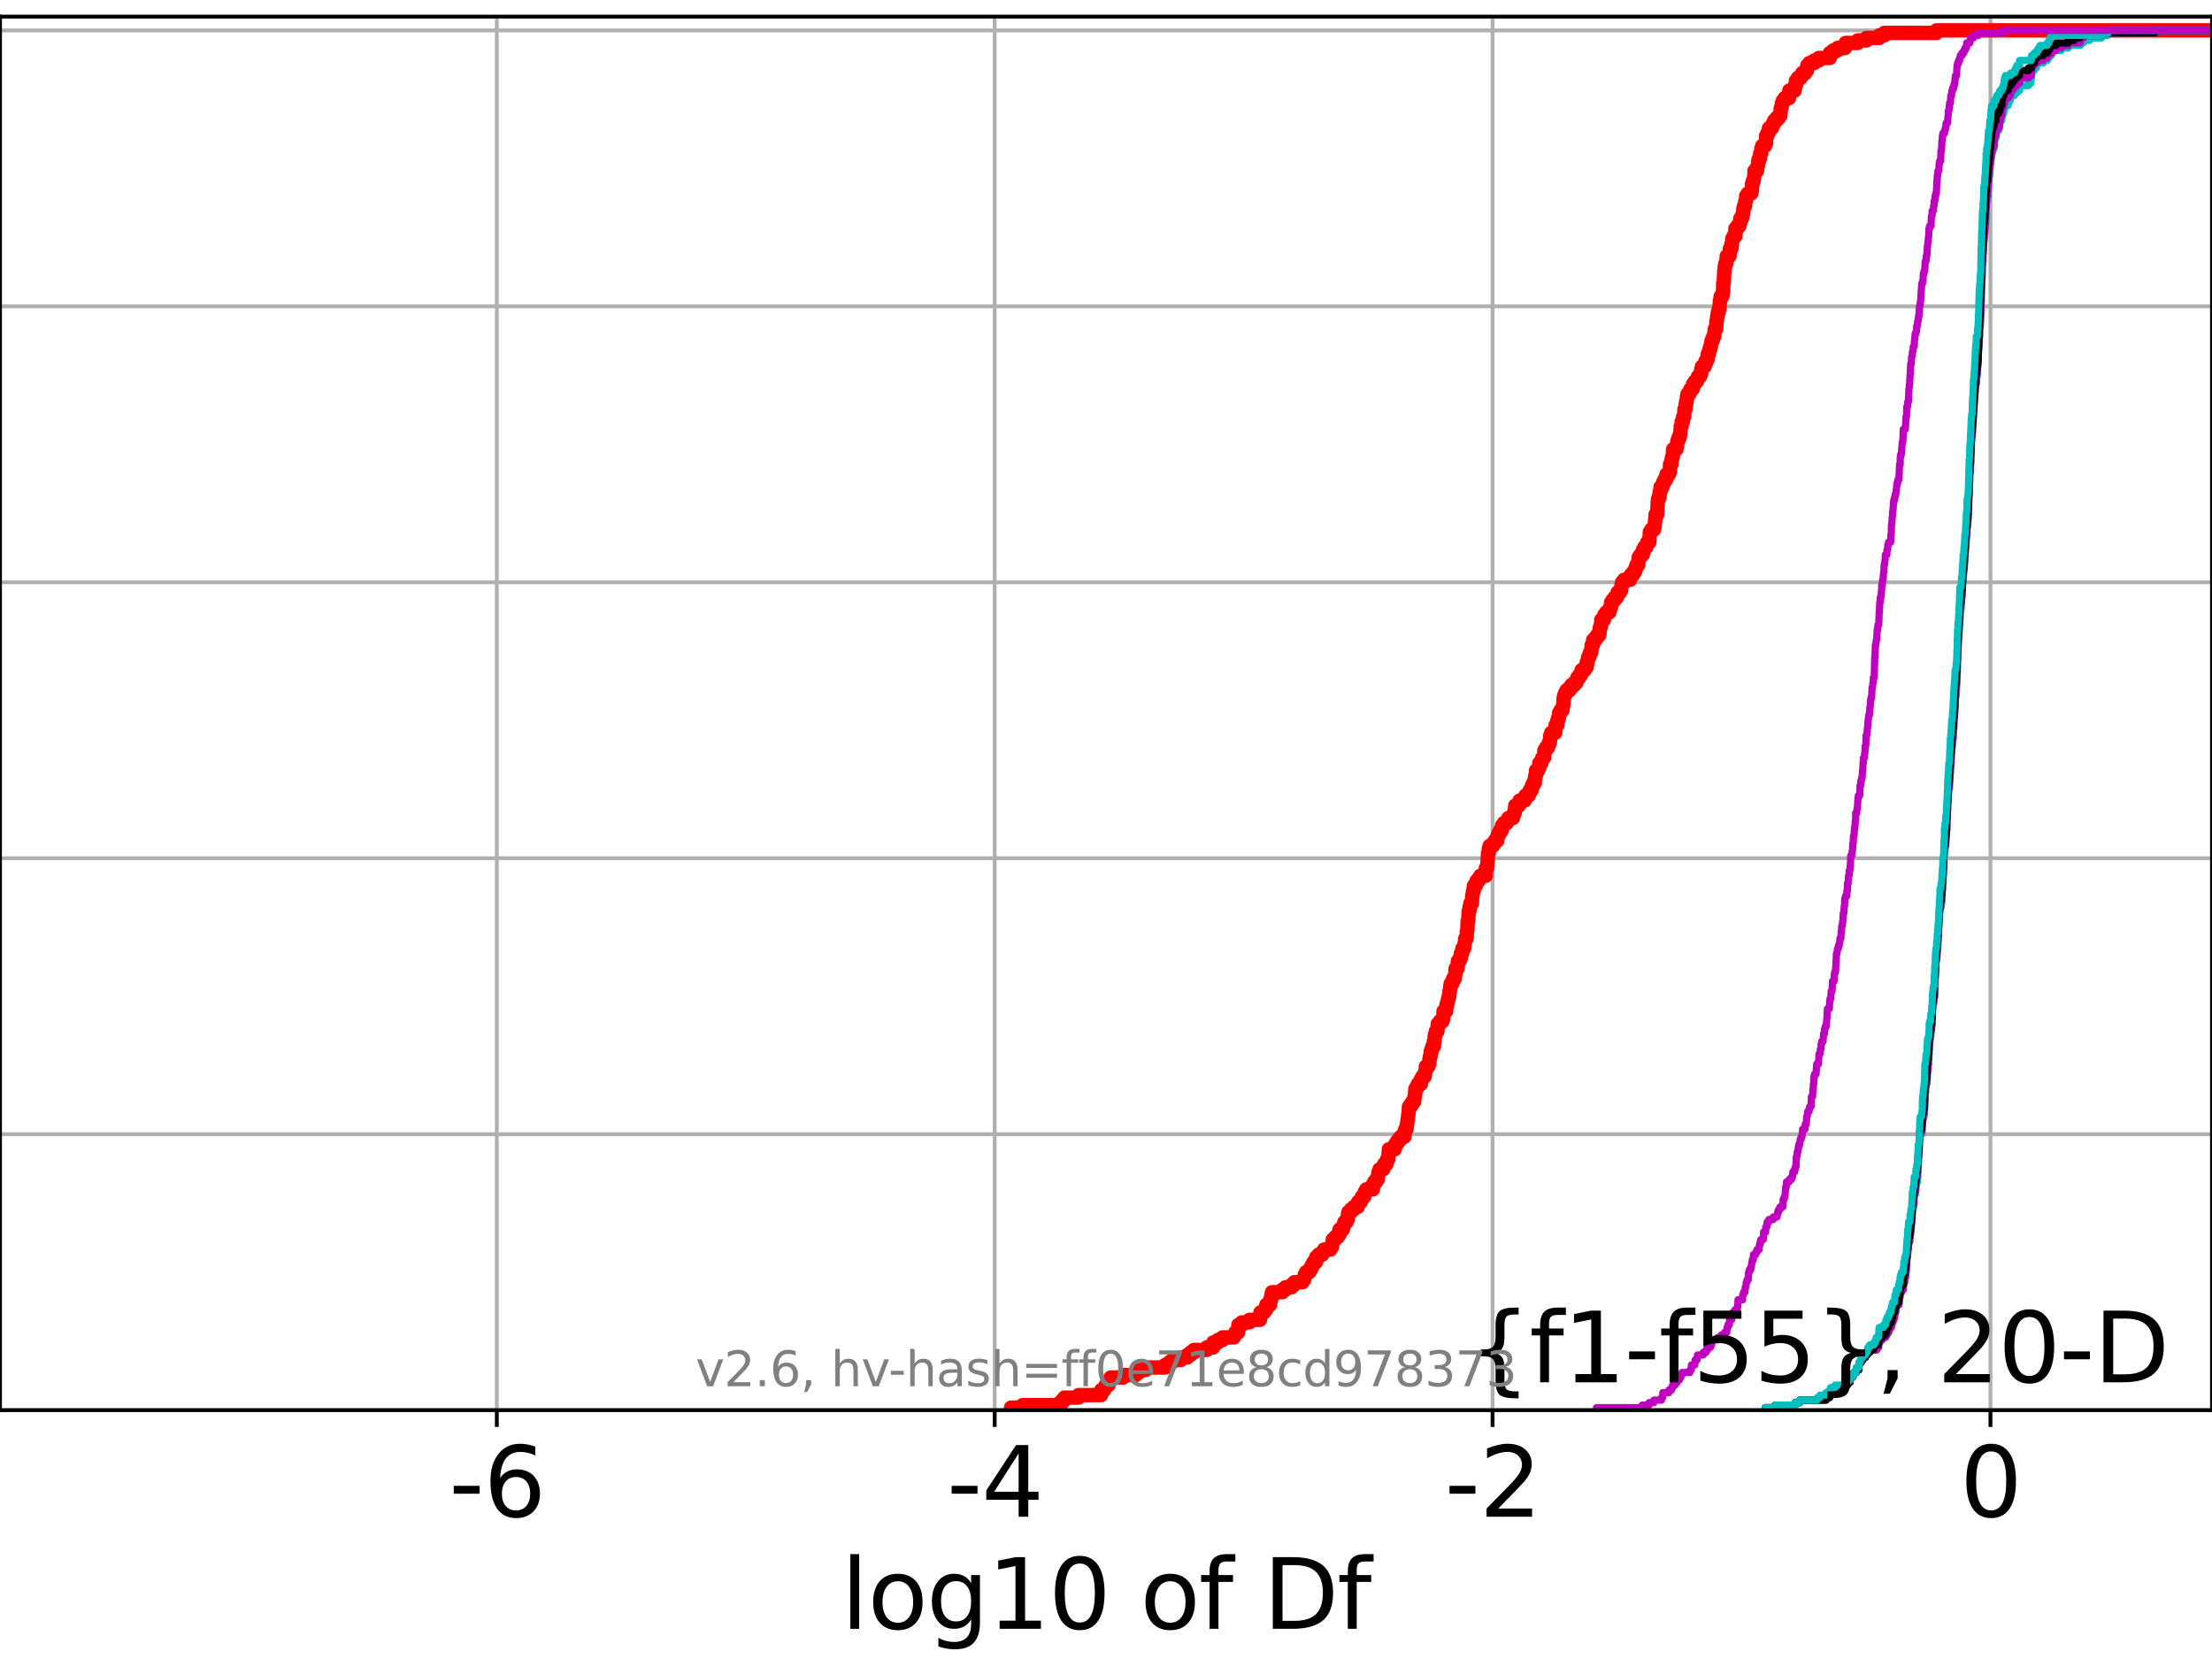 <?xml version="1.0" encoding="utf-8" standalone="no"?>
<!DOCTYPE svg PUBLIC "-//W3C//DTD SVG 1.1//EN"
  "http://www.w3.org/Graphics/SVG/1.1/DTD/svg11.dtd">
<svg xmlns:xlink="http://www.w3.org/1999/xlink" width="460.8pt" height="345.6pt" viewBox="0 0 460.8 345.6" xmlns="http://www.w3.org/2000/svg" version="1.1">
 <defs>
  <style type="text/css">*{stroke-linejoin: round; stroke-linecap: butt}</style>
 </defs>
 <g id="figure_1">
  <g id="patch_1">
   <path d="M 0 345.6 
L 460.8 345.6 
L 460.8 0 
L 0 0 
z
" style="fill: #ffffff"/>
  </g>
  <g id="axes_1">
   <g id="patch_2">
    <path d="M 0 293.76 
L 460.8 293.76 
L 460.8 3.456 
L 0 3.456 
z
" style="fill: #ffffff"/>
   </g>
   <g id="matplotlib.axis_1">
    <g id="xtick_1">
     <g id="line2d_1">
      <path d="M 103.494 293.76 
L 103.494 3.456 
" clip-path="url(#p07a0f0473f)" style="fill: none; stroke: #b0b0b0; stroke-width: 0.8; stroke-linecap: square"/>
     </g>
     <g id="line2d_2">
      <defs>
       <path id="m38aeac3e1e" d="M 0 0 
L 0 3.5 
" style="stroke: #000000; stroke-width: 0.8"/>
      </defs>
      <g>
       <use xlink:href="#m38aeac3e1e" x="103.494" y="293.76" style="stroke: #000000; stroke-width: 0.8"/>
      </g>
     </g>
     <g id="text_1">
      <!-- -6 -->
      <g transform="translate(93.524 315.957) scale(0.2 -0.2)">
       <defs>
        <path id="DejaVuSans-2d" d="M 313 2009 
L 1997 2009 
L 1997 1497 
L 313 1497 
L 313 2009 
z
" transform="scale(0.016)"/>
        <path id="DejaVuSans-36" d="M 2113 2584 
Q 1688 2584 1439 2293 
Q 1191 2003 1191 1497 
Q 1191 994 1439 701 
Q 1688 409 2113 409 
Q 2538 409 2786 701 
Q 3034 994 3034 1497 
Q 3034 2003 2786 2293 
Q 2538 2584 2113 2584 
z
M 3366 4563 
L 3366 3988 
Q 3128 4100 2886 4159 
Q 2644 4219 2406 4219 
Q 1781 4219 1451 3797 
Q 1122 3375 1075 2522 
Q 1259 2794 1537 2939 
Q 1816 3084 2150 3084 
Q 2853 3084 3261 2657 
Q 3669 2231 3669 1497 
Q 3669 778 3244 343 
Q 2819 -91 2113 -91 
Q 1303 -91 875 529 
Q 447 1150 447 2328 
Q 447 3434 972 4092 
Q 1497 4750 2381 4750 
Q 2619 4750 2861 4703 
Q 3103 4656 3366 4563 
z
" transform="scale(0.016)"/>
       </defs>
       <use xlink:href="#DejaVuSans-2d"/>
       <use xlink:href="#DejaVuSans-36" x="36.084"/>
      </g>
     </g>
    </g>
    <g id="xtick_2">
     <g id="line2d_3">
      <path d="M 207.213 293.76 
L 207.213 3.456 
" clip-path="url(#p07a0f0473f)" style="fill: none; stroke: #b0b0b0; stroke-width: 0.8; stroke-linecap: square"/>
     </g>
     <g id="line2d_4">
      <g>
       <use xlink:href="#m38aeac3e1e" x="207.213" y="293.76" style="stroke: #000000; stroke-width: 0.8"/>
      </g>
     </g>
     <g id="text_2">
      <!-- -4 -->
      <g transform="translate(197.243 315.957) scale(0.2 -0.2)">
       <defs>
        <path id="DejaVuSans-34" d="M 2419 4116 
L 825 1625 
L 2419 1625 
L 2419 4116 
z
M 2253 4666 
L 3047 4666 
L 3047 1625 
L 3713 1625 
L 3713 1100 
L 3047 1100 
L 3047 0 
L 2419 0 
L 2419 1100 
L 313 1100 
L 313 1709 
L 2253 4666 
z
" transform="scale(0.016)"/>
       </defs>
       <use xlink:href="#DejaVuSans-2d"/>
       <use xlink:href="#DejaVuSans-34" x="36.084"/>
      </g>
     </g>
    </g>
    <g id="xtick_3">
     <g id="line2d_5">
      <path d="M 310.931 293.76 
L 310.931 3.456 
" clip-path="url(#p07a0f0473f)" style="fill: none; stroke: #b0b0b0; stroke-width: 0.8; stroke-linecap: square"/>
     </g>
     <g id="line2d_6">
      <g>
       <use xlink:href="#m38aeac3e1e" x="310.931" y="293.76" style="stroke: #000000; stroke-width: 0.8"/>
      </g>
     </g>
     <g id="text_3">
      <!-- -2 -->
      <g transform="translate(300.961 315.957) scale(0.2 -0.2)">
       <defs>
        <path id="DejaVuSans-32" d="M 1228 531 
L 3431 531 
L 3431 0 
L 469 0 
L 469 531 
Q 828 903 1448 1529 
Q 2069 2156 2228 2338 
Q 2531 2678 2651 2914 
Q 2772 3150 2772 3378 
Q 2772 3750 2511 3984 
Q 2250 4219 1831 4219 
Q 1534 4219 1204 4116 
Q 875 4013 500 3803 
L 500 4441 
Q 881 4594 1212 4672 
Q 1544 4750 1819 4750 
Q 2544 4750 2975 4387 
Q 3406 4025 3406 3419 
Q 3406 3131 3298 2873 
Q 3191 2616 2906 2266 
Q 2828 2175 2409 1742 
Q 1991 1309 1228 531 
z
" transform="scale(0.016)"/>
       </defs>
       <use xlink:href="#DejaVuSans-2d"/>
       <use xlink:href="#DejaVuSans-32" x="36.084"/>
      </g>
     </g>
    </g>
    <g id="xtick_4">
     <g id="line2d_7">
      <path d="M 414.65 293.76 
L 414.65 3.456 
" clip-path="url(#p07a0f0473f)" style="fill: none; stroke: #b0b0b0; stroke-width: 0.8; stroke-linecap: square"/>
     </g>
     <g id="line2d_8">
      <g>
       <use xlink:href="#m38aeac3e1e" x="414.65" y="293.76" style="stroke: #000000; stroke-width: 0.8"/>
      </g>
     </g>
     <g id="text_4">
      <!-- 0 -->
      <g transform="translate(408.287 315.957) scale(0.2 -0.2)">
       <defs>
        <path id="DejaVuSans-30" d="M 2034 4250 
Q 1547 4250 1301 3770 
Q 1056 3291 1056 2328 
Q 1056 1369 1301 889 
Q 1547 409 2034 409 
Q 2525 409 2770 889 
Q 3016 1369 3016 2328 
Q 3016 3291 2770 3770 
Q 2525 4250 2034 4250 
z
M 2034 4750 
Q 2819 4750 3233 4129 
Q 3647 3509 3647 2328 
Q 3647 1150 3233 529 
Q 2819 -91 2034 -91 
Q 1250 -91 836 529 
Q 422 1150 422 2328 
Q 422 3509 836 4129 
Q 1250 4750 2034 4750 
z
" transform="scale(0.016)"/>
       </defs>
       <use xlink:href="#DejaVuSans-30"/>
      </g>
     </g>
    </g>
    <g id="text_5">
     <!-- log10 of Df -->
     <g transform="translate(175.214 339.313) scale(0.2 -0.2)">
      <defs>
       <path id="DejaVuSans-6c" d="M 603 4863 
L 1178 4863 
L 1178 0 
L 603 0 
L 603 4863 
z
" transform="scale(0.016)"/>
       <path id="DejaVuSans-6f" d="M 1959 3097 
Q 1497 3097 1228 2736 
Q 959 2375 959 1747 
Q 959 1119 1226 758 
Q 1494 397 1959 397 
Q 2419 397 2687 759 
Q 2956 1122 2956 1747 
Q 2956 2369 2687 2733 
Q 2419 3097 1959 3097 
z
M 1959 3584 
Q 2709 3584 3137 3096 
Q 3566 2609 3566 1747 
Q 3566 888 3137 398 
Q 2709 -91 1959 -91 
Q 1206 -91 779 398 
Q 353 888 353 1747 
Q 353 2609 779 3096 
Q 1206 3584 1959 3584 
z
" transform="scale(0.016)"/>
       <path id="DejaVuSans-67" d="M 2906 1791 
Q 2906 2416 2648 2759 
Q 2391 3103 1925 3103 
Q 1463 3103 1205 2759 
Q 947 2416 947 1791 
Q 947 1169 1205 825 
Q 1463 481 1925 481 
Q 2391 481 2648 825 
Q 2906 1169 2906 1791 
z
M 3481 434 
Q 3481 -459 3084 -895 
Q 2688 -1331 1869 -1331 
Q 1566 -1331 1297 -1286 
Q 1028 -1241 775 -1147 
L 775 -588 
Q 1028 -725 1275 -790 
Q 1522 -856 1778 -856 
Q 2344 -856 2625 -561 
Q 2906 -266 2906 331 
L 2906 616 
Q 2728 306 2450 153 
Q 2172 0 1784 0 
Q 1141 0 747 490 
Q 353 981 353 1791 
Q 353 2603 747 3093 
Q 1141 3584 1784 3584 
Q 2172 3584 2450 3431 
Q 2728 3278 2906 2969 
L 2906 3500 
L 3481 3500 
L 3481 434 
z
" transform="scale(0.016)"/>
       <path id="DejaVuSans-31" d="M 794 531 
L 1825 531 
L 1825 4091 
L 703 3866 
L 703 4441 
L 1819 4666 
L 2450 4666 
L 2450 531 
L 3481 531 
L 3481 0 
L 794 0 
L 794 531 
z
" transform="scale(0.016)"/>
       <path id="DejaVuSans-20" transform="scale(0.016)"/>
       <path id="DejaVuSans-66" d="M 2375 4863 
L 2375 4384 
L 1825 4384 
Q 1516 4384 1395 4259 
Q 1275 4134 1275 3809 
L 1275 3500 
L 2222 3500 
L 2222 3053 
L 1275 3053 
L 1275 0 
L 697 0 
L 697 3053 
L 147 3053 
L 147 3500 
L 697 3500 
L 697 3744 
Q 697 4328 969 4595 
Q 1241 4863 1831 4863 
L 2375 4863 
z
" transform="scale(0.016)"/>
       <path id="DejaVuSans-44" d="M 1259 4147 
L 1259 519 
L 2022 519 
Q 2988 519 3436 956 
Q 3884 1394 3884 2338 
Q 3884 3275 3436 3711 
Q 2988 4147 2022 4147 
L 1259 4147 
z
M 628 4666 
L 1925 4666 
Q 3281 4666 3915 4102 
Q 4550 3538 4550 2338 
Q 4550 1131 3912 565 
Q 3275 0 1925 0 
L 628 0 
L 628 4666 
z
" transform="scale(0.016)"/>
      </defs>
      <use xlink:href="#DejaVuSans-6c"/>
      <use xlink:href="#DejaVuSans-6f" x="27.783"/>
      <use xlink:href="#DejaVuSans-67" x="88.965"/>
      <use xlink:href="#DejaVuSans-31" x="152.441"/>
      <use xlink:href="#DejaVuSans-30" x="216.064"/>
      <use xlink:href="#DejaVuSans-20" x="279.688"/>
      <use xlink:href="#DejaVuSans-6f" x="311.475"/>
      <use xlink:href="#DejaVuSans-66" x="372.656"/>
      <use xlink:href="#DejaVuSans-20" x="407.861"/>
      <use xlink:href="#DejaVuSans-44" x="439.648"/>
      <use xlink:href="#DejaVuSans-66" x="516.65"/>
     </g>
    </g>
   </g>
   <g id="matplotlib.axis_2">
    <g id="ytick_1">
     <g id="line2d_9">
      <path d="M 0 293.76 
L 460.8 293.76 
" clip-path="url(#p07a0f0473f)" style="fill: none; stroke: #b0b0b0; stroke-width: 0.8; stroke-linecap: square"/>
     </g>
     <g id="line2d_10">
      <defs>
       <path id="m4c3b97761a" d="M 0 0 
L -3.5 0 
" style="stroke: #000000; stroke-width: 0.8"/>
      </defs>
      <g>
       <use xlink:href="#m4c3b97761a" x="0" y="293.76" style="stroke: #000000; stroke-width: 0.8"/>
      </g>
     </g>
    </g>
    <g id="ytick_2">
     <g id="line2d_11">
      <path d="M 0 236.274 
L 460.8 236.274 
" clip-path="url(#p07a0f0473f)" style="fill: none; stroke: #b0b0b0; stroke-width: 0.8; stroke-linecap: square"/>
     </g>
     <g id="line2d_12">
      <g>
       <use xlink:href="#m4c3b97761a" x="0" y="236.274" style="stroke: #000000; stroke-width: 0.8"/>
      </g>
     </g>
    </g>
    <g id="ytick_3">
     <g id="line2d_13">
      <path d="M 0 178.788 
L 460.8 178.788 
" clip-path="url(#p07a0f0473f)" style="fill: none; stroke: #b0b0b0; stroke-width: 0.8; stroke-linecap: square"/>
     </g>
     <g id="line2d_14">
      <g>
       <use xlink:href="#m4c3b97761a" x="0" y="178.788" style="stroke: #000000; stroke-width: 0.8"/>
      </g>
     </g>
    </g>
    <g id="ytick_4">
     <g id="line2d_15">
      <path d="M 0 121.302 
L 460.8 121.302 
" clip-path="url(#p07a0f0473f)" style="fill: none; stroke: #b0b0b0; stroke-width: 0.8; stroke-linecap: square"/>
     </g>
     <g id="line2d_16">
      <g>
       <use xlink:href="#m4c3b97761a" x="0" y="121.302" style="stroke: #000000; stroke-width: 0.8"/>
      </g>
     </g>
    </g>
    <g id="ytick_5">
     <g id="line2d_17">
      <path d="M 0 63.816 
L 460.8 63.816 
" clip-path="url(#p07a0f0473f)" style="fill: none; stroke: #b0b0b0; stroke-width: 0.8; stroke-linecap: square"/>
     </g>
     <g id="line2d_18">
      <g>
       <use xlink:href="#m4c3b97761a" x="0" y="63.816" style="stroke: #000000; stroke-width: 0.8"/>
      </g>
     </g>
    </g>
    <g id="ytick_6">
     <g id="line2d_19">
      <path d="M 0 6.33 
L 460.8 6.33 
" clip-path="url(#p07a0f0473f)" style="fill: none; stroke: #b0b0b0; stroke-width: 0.8; stroke-linecap: square"/>
     </g>
     <g id="line2d_20">
      <g>
       <use xlink:href="#m4c3b97761a" x="0" y="6.33" style="stroke: #000000; stroke-width: 0.8"/>
      </g>
     </g>
    </g>
   </g>
   <g id="line2d_21">
    <path d="M 210.615 293.76 
L 210.615 293.237 
L 213.044 293.237 
L 213.044 292.715 
L 220.812 292.715 
L 220.812 292.192 
L 221.289 292.192 
L 221.289 291.67 
L 221.735 291.67 
L 221.735 291.147 
L 224.683 291.147 
L 224.683 290.624 
L 229.374 290.624 
L 229.403 289.579 
L 230.029 289.579 
L 230.029 289.057 
L 230.351 289.057 
L 230.351 288.534 
L 230.92 288.534 
L 230.92 288.011 
L 231.122 288.011 
L 231.122 287.489 
L 231.365 287.489 
L 231.365 286.966 
L 233.959 286.966 
L 233.959 286.444 
L 236.592 286.444 
L 236.592 285.921 
L 237.275 285.921 
L 237.275 285.398 
L 238.684 285.398 
L 238.684 284.876 
L 242.701 284.876 
L 242.701 284.353 
L 243.525 284.353 
L 243.525 283.831 
L 244.208 283.831 
L 244.208 283.308 
L 245.983 283.308 
L 245.983 282.785 
L 247.357 282.785 
L 247.357 282.263 
L 248.017 282.263 
L 248.017 281.74 
L 248.707 281.74 
L 248.707 281.218 
L 251.386 281.218 
L 251.386 280.695 
L 252.721 280.695 
L 252.751 279.65 
L 253.734 279.65 
L 253.734 279.127 
L 254.696 279.127 
L 254.696 278.605 
L 257.037 278.605 
L 257.037 278.082 
L 257.342 278.082 
L 257.342 277.559 
L 257.918 277.559 
L 257.987 275.992 
L 258.71 275.992 
L 258.71 275.469 
L 260.289 275.469 
L 260.289 274.946 
L 262.483 274.946 
L 262.589 273.379 
L 263.35 273.379 
L 263.35 272.856 
L 263.758 272.856 
L 263.814 271.811 
L 264.569 271.811 
L 264.577 270.766 
L 264.811 270.766 
L 264.844 269.72 
L 264.982 269.72 
L 264.982 269.198 
L 267.107 269.198 
L 267.107 268.675 
L 267.793 268.675 
L 267.793 268.153 
L 269.082 268.153 
L 269.082 267.63 
L 269.634 267.63 
L 269.634 267.107 
L 271.333 267.107 
L 271.333 266.585 
L 271.687 266.585 
L 271.687 266.062 
L 271.801 266.062 
L 271.801 265.54 
L 272.077 265.54 
L 272.077 265.017 
L 272.729 265.017 
L 272.729 264.494 
L 273.073 264.494 
L 273.073 263.972 
L 273.339 263.972 
L 273.339 263.449 
L 273.621 263.449 
L 273.621 262.927 
L 274.117 262.927 
L 274.196 261.881 
L 274.697 261.881 
L 274.697 261.359 
L 275.445 261.359 
L 275.445 260.836 
L 275.814 260.836 
L 275.814 260.314 
L 277.138 260.314 
L 277.138 259.791 
L 277.467 259.791 
L 277.576 258.746 
L 277.641 258.746 
L 277.641 258.223 
L 278.135 258.223 
L 278.135 257.701 
L 278.691 257.701 
L 278.691 257.178 
L 279.041 257.178 
L 279.056 256.133 
L 279.744 256.133 
L 279.744 255.61 
L 279.888 255.61 
L 279.888 255.088 
L 280.071 255.088 
L 280.071 254.565 
L 280.512 254.565 
L 280.512 254.042 
L 280.751 254.042 
L 280.795 252.997 
L 280.912 252.997 
L 280.912 252.475 
L 281.42 252.475 
L 281.42 251.952 
L 282.019 251.952 
L 282.019 251.429 
L 282.838 251.429 
L 282.913 250.384 
L 283.48 250.384 
L 283.48 249.862 
L 283.692 249.862 
L 283.692 249.339 
L 284.181 249.339 
L 284.181 248.816 
L 284.318 248.816 
L 284.318 248.294 
L 284.608 248.294 
L 284.608 247.771 
L 285.995 247.771 
L 285.999 246.726 
L 286.271 246.726 
L 286.271 246.203 
L 286.699 246.203 
L 286.699 245.681 
L 287.012 245.681 
L 287.101 244.636 
L 287.193 244.636 
L 287.193 244.113 
L 287.392 244.113 
L 287.392 243.59 
L 288.141 243.59 
L 288.141 243.068 
L 288.303 243.068 
L 288.303 242.545 
L 288.799 242.545 
L 288.799 242.023 
L 288.943 242.023 
L 288.943 241.5 
L 289.183 241.5 
L 289.294 239.932 
L 289.322 239.932 
L 289.322 239.41 
L 290.534 239.41 
L 290.534 238.887 
L 290.659 238.887 
L 290.659 238.364 
L 290.972 238.364 
L 290.972 237.842 
L 291.342 237.842 
L 291.342 237.319 
L 291.817 237.319 
L 291.817 236.797 
L 292.567 236.797 
L 292.574 235.751 
L 292.75 235.751 
L 292.75 235.229 
L 293 235.229 
L 293.084 234.184 
L 293.133 234.184 
L 293.239 233.138 
L 293.291 233.138 
L 293.379 232.093 
L 293.414 232.093 
L 293.523 230.525 
L 293.892 230.525 
L 293.892 230.003 
L 294.231 230.003 
L 294.231 229.48 
L 294.587 229.48 
L 294.67 228.435 
L 294.738 228.435 
L 294.843 226.867 
L 295.119 226.867 
L 295.119 226.345 
L 295.369 226.345 
L 295.369 225.822 
L 295.99 225.822 
L 296.018 224.777 
L 296.33 224.777 
L 296.33 224.254 
L 296.788 224.254 
L 296.877 223.209 
L 296.965 223.209 
L 297.041 222.164 
L 297.549 222.164 
L 297.549 221.641 
L 297.764 221.641 
L 297.782 220.596 
L 297.882 220.596 
L 297.882 220.073 
L 298.014 220.073 
L 298.043 219.028 
L 298.237 219.028 
L 298.237 218.506 
L 298.385 218.506 
L 298.385 217.983 
L 298.698 217.983 
L 298.701 216.938 
L 298.851 216.938 
L 298.863 215.893 
L 298.972 215.893 
L 298.972 215.37 
L 299.119 215.37 
L 299.119 214.847 
L 299.435 214.847 
L 299.518 213.28 
L 299.93 213.28 
L 299.93 212.757 
L 300.489 212.757 
L 300.489 212.234 
L 300.645 212.234 
L 300.709 210.667 
L 301.25 210.667 
L 301.274 209.621 
L 301.381 209.621 
L 301.381 209.099 
L 301.549 209.099 
L 301.654 208.054 
L 301.787 208.054 
L 301.787 207.531 
L 301.93 207.531 
L 301.945 206.486 
L 302.051 206.486 
L 302.119 205.441 
L 302.21 205.441 
L 302.21 204.918 
L 302.521 204.918 
L 302.521 204.395 
L 302.71 204.395 
L 302.71 203.873 
L 303.057 203.873 
L 303.155 202.828 
L 303.178 202.828 
L 303.225 201.782 
L 303.624 201.782 
L 303.701 200.215 
L 304.02 200.215 
L 304.02 199.692 
L 304.287 199.692 
L 304.323 198.647 
L 304.586 198.647 
L 304.639 197.602 
L 304.992 197.602 
L 305.084 196.556 
L 305.128 196.556 
L 305.237 195.511 
L 305.517 195.511 
L 305.594 193.944 
L 305.669 193.944 
L 305.741 191.853 
L 305.85 191.853 
L 305.941 190.285 
L 305.972 190.285 
L 305.972 189.763 
L 306.111 189.763 
L 306.201 188.718 
L 306.31 188.718 
L 306.31 188.195 
L 306.624 188.195 
L 306.682 186.627 
L 306.761 186.627 
L 306.855 185.582 
L 307.007 185.582 
L 307.038 184.537 
L 307.44 184.537 
L 307.44 184.014 
L 307.606 184.014 
L 307.606 183.492 
L 308.029 183.492 
L 308.029 182.969 
L 308.367 182.969 
L 308.367 182.446 
L 309.502 182.446 
L 309.521 180.879 
L 309.757 180.879 
L 309.863 179.833 
L 309.877 179.833 
L 309.986 177.743 
L 310.124 177.743 
L 310.162 176.698 
L 310.342 176.698 
L 310.342 176.175 
L 311.03 176.175 
L 311.03 175.653 
L 311.375 175.653 
L 311.375 175.13 
L 311.903 175.13 
L 311.962 174.085 
L 312.178 174.085 
L 312.178 173.562 
L 312.473 173.562 
L 312.473 173.04 
L 312.815 173.04 
L 312.897 171.994 
L 313.262 171.994 
L 313.262 171.472 
L 313.879 171.472 
L 313.879 170.949 
L 314.203 170.949 
L 314.203 170.427 
L 315.155 170.427 
L 315.155 169.904 
L 315.335 169.904 
L 315.335 169.381 
L 315.539 169.381 
L 315.6 168.336 
L 315.655 168.336 
L 315.655 167.814 
L 316.422 167.814 
L 316.422 167.291 
L 316.569 167.291 
L 316.569 166.768 
L 317.614 166.768 
L 317.614 166.246 
L 317.793 166.246 
L 317.793 165.723 
L 318.471 165.723 
L 318.471 165.201 
L 318.639 165.201 
L 318.639 164.678 
L 319.033 164.678 
L 319.033 164.155 
L 319.145 164.155 
L 319.145 163.633 
L 319.401 163.633 
L 319.401 163.11 
L 319.723 163.11 
L 319.735 162.065 
L 319.837 162.065 
L 319.837 161.542 
L 319.969 161.542 
L 319.99 160.497 
L 320.433 160.497 
L 320.433 159.975 
L 320.651 159.975 
L 320.683 158.929 
L 321.126 158.929 
L 321.126 158.407 
L 321.282 158.407 
L 321.282 157.884 
L 321.645 157.884 
L 321.725 156.316 
L 322.022 156.316 
L 322.022 155.794 
L 322.436 155.794 
L 322.436 155.271 
L 322.636 155.271 
L 322.636 154.749 
L 322.865 154.749 
L 322.964 153.181 
L 323.149 153.181 
L 323.149 152.658 
L 323.972 152.658 
L 324.045 151.09 
L 324.422 151.09 
L 324.437 150.045 
L 324.601 150.045 
L 324.601 149.523 
L 324.761 149.523 
L 324.806 148.477 
L 325.095 148.477 
L 325.095 147.955 
L 325.502 147.955 
L 325.607 146.91 
L 325.661 146.91 
L 325.739 145.342 
L 325.872 145.342 
L 325.872 144.819 
L 326.066 144.819 
L 326.066 144.297 
L 326.365 144.297 
L 326.365 143.774 
L 326.966 143.774 
L 326.966 143.251 
L 327.33 143.251 
L 327.33 142.729 
L 327.956 142.729 
L 327.956 142.206 
L 328.408 142.206 
L 328.408 141.684 
L 328.601 141.684 
L 328.601 141.161 
L 328.985 141.161 
L 328.985 140.638 
L 329.336 140.638 
L 329.336 140.116 
L 329.483 140.116 
L 329.483 139.593 
L 330.127 139.593 
L 330.127 139.071 
L 330.476 139.071 
L 330.531 138.025 
L 330.747 138.025 
L 330.816 136.98 
L 331.041 136.98 
L 331.041 136.458 
L 331.223 136.458 
L 331.223 135.935 
L 331.488 135.935 
L 331.583 134.367 
L 331.845 134.367 
L 331.885 133.322 
L 332.371 133.322 
L 332.371 132.799 
L 332.73 132.799 
L 332.73 132.277 
L 333.179 132.277 
L 333.278 130.709 
L 333.443 130.709 
L 333.547 129.664 
L 333.568 129.664 
L 333.568 129.141 
L 334.126 129.141 
L 334.216 128.096 
L 334.581 128.096 
L 334.581 127.573 
L 335.243 127.573 
L 335.243 127.051 
L 335.39 127.051 
L 335.39 126.528 
L 335.6 126.528 
L 335.618 125.483 
L 335.947 125.483 
L 335.947 124.96 
L 336.382 124.96 
L 336.382 124.438 
L 336.845 124.438 
L 336.845 123.915 
L 336.997 123.915 
L 336.997 123.393 
L 337.498 123.393 
L 337.498 122.87 
L 337.744 122.87 
L 337.786 121.825 
L 337.935 121.825 
L 337.935 121.302 
L 338.326 121.302 
L 338.326 120.78 
L 339.583 120.78 
L 339.583 120.257 
L 339.749 120.257 
L 339.749 119.734 
L 340.202 119.734 
L 340.202 119.212 
L 340.542 119.212 
L 340.542 118.689 
L 340.744 118.689 
L 340.744 118.167 
L 340.95 118.167 
L 340.95 117.644 
L 341.285 117.644 
L 341.384 116.076 
L 341.729 116.076 
L 341.729 115.554 
L 342.215 115.554 
L 342.281 114.508 
L 342.557 114.508 
L 342.557 113.986 
L 342.964 113.986 
L 342.964 113.463 
L 343.172 113.463 
L 343.172 112.941 
L 343.593 112.941 
L 343.686 110.85 
L 343.978 110.85 
L 343.978 110.328 
L 344.553 110.328 
L 344.553 109.805 
L 344.686 109.805 
L 344.788 108.237 
L 344.84 108.237 
L 344.883 107.192 
L 345.22 107.192 
L 345.326 104.579 
L 345.375 104.579 
L 345.375 104.056 
L 345.543 104.056 
L 345.543 103.534 
L 345.719 103.534 
L 345.726 102.489 
L 345.895 102.489 
L 345.93 101.443 
L 346.312 101.443 
L 346.312 100.921 
L 346.493 100.921 
L 346.493 100.398 
L 346.745 100.398 
L 346.745 99.876 
L 347.099 99.876 
L 347.149 98.83 
L 347.67 98.83 
L 347.67 98.308 
L 347.888 98.308 
L 347.894 96.74 
L 348.195 96.74 
L 348.205 95.695 
L 348.342 95.695 
L 348.342 95.172 
L 348.479 95.172 
L 348.538 93.604 
L 349.224 93.604 
L 349.224 93.082 
L 349.339 93.082 
L 349.407 92.037 
L 349.533 92.037 
L 349.533 91.514 
L 349.754 91.514 
L 349.754 90.991 
L 349.932 90.991 
L 349.932 90.469 
L 350.044 90.469 
L 350.112 88.901 
L 350.282 88.901 
L 350.316 87.856 
L 350.569 87.856 
L 350.628 86.811 
L 350.854 86.811 
L 350.9 85.243 
L 351.11 85.243 
L 351.159 84.198 
L 351.242 84.198 
L 351.242 83.675 
L 351.357 83.675 
L 351.42 82.63 
L 351.527 82.63 
L 351.527 82.107 
L 351.916 82.107 
L 351.916 81.585 
L 352.148 81.585 
L 352.148 81.062 
L 352.608 81.062 
L 352.692 80.017 
L 353.03 80.017 
L 353.03 79.494 
L 353.486 79.494 
L 353.486 78.972 
L 353.715 78.972 
L 353.715 78.449 
L 354.129 78.449 
L 354.129 77.926 
L 354.368 77.926 
L 354.411 76.881 
L 354.559 76.881 
L 354.559 76.359 
L 355.1 76.359 
L 355.1 75.836 
L 355.264 75.836 
L 355.264 75.313 
L 355.531 75.313 
L 355.531 74.791 
L 355.758 74.791 
L 355.765 73.746 
L 356.005 73.746 
L 356.005 73.223 
L 356.124 73.223 
L 356.124 72.7 
L 356.292 72.7 
L 356.292 72.178 
L 356.417 72.178 
L 356.507 71.133 
L 356.696 71.133 
L 356.696 70.61 
L 356.904 70.61 
L 356.904 70.087 
L 357.093 70.087 
L 357.155 69.042 
L 357.241 69.042 
L 357.241 68.52 
L 357.511 68.52 
L 357.566 66.952 
L 357.627 66.952 
L 357.725 65.907 
L 357.802 65.907 
L 357.802 65.384 
L 357.916 65.384 
L 357.916 64.861 
L 358.072 64.861 
L 358.072 64.339 
L 358.195 64.339 
L 358.266 62.771 
L 358.346 62.771 
L 358.452 61.726 
L 358.805 61.726 
L 358.911 60.681 
L 358.962 60.681 
L 358.968 59.113 
L 359.083 59.113 
L 359.192 56.5 
L 359.24 56.5 
L 359.306 55.455 
L 359.411 55.455 
L 359.411 54.932 
L 359.61 54.932 
L 359.71 53.364 
L 360.285 53.364 
L 360.365 51.796 
L 360.684 51.796 
L 360.715 50.751 
L 360.799 50.751 
L 360.879 49.706 
L 361.132 49.706 
L 361.132 49.183 
L 361.503 49.183 
L 361.52 47.616 
L 361.922 47.616 
L 361.922 47.093 
L 362.337 47.093 
L 362.337 46.57 
L 362.484 46.57 
L 362.534 45.525 
L 362.872 45.525 
L 362.872 45.003 
L 363.018 45.003 
L 363.018 44.48 
L 363.133 44.48 
L 363.178 43.435 
L 363.308 43.435 
L 363.308 42.912 
L 363.523 42.912 
L 363.589 41.867 
L 363.708 41.867 
L 363.763 40.822 
L 364.104 40.822 
L 364.104 40.299 
L 364.825 40.299 
L 364.825 39.777 
L 364.952 39.777 
L 364.994 38.209 
L 365.147 38.209 
L 365.147 37.686 
L 365.324 37.686 
L 365.433 36.641 
L 365.473 36.641 
L 365.49 35.596 
L 366.013 35.596 
L 366.117 34.551 
L 366.218 34.551 
L 366.272 33.505 
L 366.427 33.505 
L 366.427 32.983 
L 366.627 32.983 
L 366.702 31.938 
L 366.891 31.938 
L 366.93 30.892 
L 367.104 30.892 
L 367.104 30.37 
L 367.691 30.37 
L 367.691 29.847 
L 367.907 29.847 
L 367.92 28.279 
L 368.176 28.279 
L 368.176 27.757 
L 368.399 27.757 
L 368.399 27.234 
L 368.51 27.234 
L 368.51 26.712 
L 369.113 26.712 
L 369.113 26.189 
L 369.342 26.189 
L 369.342 25.666 
L 369.59 25.666 
L 369.59 25.144 
L 370.033 25.144 
L 370.033 24.621 
L 370.533 24.621 
L 370.533 24.099 
L 370.88 24.099 
L 370.963 22.531 
L 371.105 22.531 
L 371.21 21.486 
L 371.406 21.486 
L 371.406 20.963 
L 371.781 20.963 
L 371.781 20.44 
L 372.682 20.44 
L 372.746 18.873 
L 373.847 18.873 
L 373.904 17.827 
L 374.119 17.827 
L 374.145 16.782 
L 374.504 16.782 
L 374.504 16.26 
L 375.096 16.26 
L 375.096 15.737 
L 375.454 15.737 
L 375.454 15.214 
L 376.06 15.214 
L 376.06 14.692 
L 376.424 14.692 
L 376.486 13.647 
L 376.927 13.647 
L 376.927 13.124 
L 377.935 13.124 
L 377.935 12.601 
L 378.883 12.601 
L 378.883 12.079 
L 381.176 12.079 
L 381.208 11.034 
L 381.875 11.034 
L 381.875 10.511 
L 382.812 10.511 
L 382.812 9.988 
L 384.35 9.988 
L 384.35 9.466 
L 384.475 9.466 
L 384.475 8.943 
L 387.015 8.943 
L 387.015 8.421 
L 388.813 8.421 
L 388.813 7.898 
L 391.493 7.898 
L 391.493 7.375 
L 392.546 7.375 
L 392.546 6.853 
L 403.404 6.853 
L 403.404 6.33 
L 403.404 6.33 
L 460.8 6.33 
L 460.8 6.33 
" clip-path="url(#p07a0f0473f)" style="fill: none; stroke: #ff0000; stroke-width: 3; stroke-linecap: square"/>
   </g>
   <g id="line2d_22">
    <path d="M 367.763 293.76 
L 367.763 293.237 
L 369.787 293.237 
L 369.787 292.715 
L 373.967 292.715 
L 373.967 292.192 
L 374.959 292.192 
L 374.959 291.67 
L 380.399 291.67 
L 380.399 291.147 
L 381.135 291.147 
L 381.135 290.624 
L 381.319 290.624 
L 381.319 290.102 
L 382.305 290.102 
L 382.305 289.579 
L 383.623 289.579 
L 383.623 289.057 
L 384.233 289.057 
L 384.233 288.534 
L 384.858 288.534 
L 384.858 288.011 
L 385.408 288.011 
L 385.426 286.966 
L 385.884 286.966 
L 385.884 286.444 
L 386.192 286.444 
L 386.192 285.921 
L 386.683 285.921 
L 386.683 285.398 
L 387.22 285.398 
L 387.3 283.831 
L 387.705 283.831 
L 387.705 283.308 
L 388.077 283.308 
L 388.077 282.785 
L 388.591 282.785 
L 388.591 282.263 
L 388.953 282.263 
L 388.953 281.74 
L 389.483 281.74 
L 389.483 281.218 
L 390.956 281.218 
L 390.956 280.695 
L 391.321 280.695 
L 391.425 279.65 
L 391.586 279.65 
L 391.586 279.127 
L 392.061 279.127 
L 392.061 278.605 
L 392.786 278.605 
L 392.786 278.082 
L 393.11 278.082 
L 393.11 277.559 
L 393.436 277.559 
L 393.436 277.037 
L 393.601 277.037 
L 393.601 276.514 
L 393.992 276.514 
L 393.992 275.992 
L 394.132 275.992 
L 394.132 275.469 
L 394.275 275.469 
L 394.275 274.946 
L 394.534 274.946 
L 394.534 274.424 
L 394.665 274.424 
L 394.763 273.379 
L 394.897 273.379 
L 394.997 272.333 
L 395.053 272.333 
L 395.053 271.811 
L 395.579 271.811 
L 395.666 270.243 
L 395.792 270.243 
L 395.806 269.198 
L 396.115 269.198 
L 396.115 268.675 
L 396.469 268.675 
L 396.511 267.63 
L 396.604 267.63 
L 396.604 267.107 
L 396.774 267.107 
L 396.775 266.062 
L 396.964 266.062 
L 397.052 265.017 
L 397.085 265.017 
L 397.187 262.927 
L 397.219 262.927 
L 397.246 261.881 
L 397.374 261.881 
L 397.457 260.314 
L 397.517 260.314 
L 397.584 258.746 
L 397.807 258.746 
L 397.91 257.178 
L 397.989 257.178 
L 398.087 256.133 
L 398.126 256.133 
L 398.191 254.565 
L 398.28 254.565 
L 398.386 252.475 
L 398.463 252.475 
L 398.556 251.429 
L 398.681 251.429 
L 398.767 248.816 
L 399.031 248.816 
L 399.111 247.249 
L 399.165 247.249 
L 399.257 246.203 
L 399.441 246.203 
L 399.538 243.068 
L 399.569 243.068 
L 399.625 242.023 
L 399.69 242.023 
L 399.768 239.41 
L 399.826 239.41 
L 399.902 237.319 
L 399.945 237.319 
L 399.963 236.274 
L 400.378 236.274 
L 400.461 234.184 
L 400.496 234.184 
L 400.602 233.138 
L 400.673 233.138 
L 400.673 232.616 
L 400.826 232.616 
L 400.922 231.048 
L 400.948 231.048 
L 400.976 227.912 
L 401.111 227.912 
L 401.168 226.345 
L 401.272 226.345 
L 401.376 225.299 
L 401.456 225.299 
L 401.541 223.209 
L 401.63 223.209 
L 401.736 221.641 
L 401.806 221.641 
L 401.87 218.506 
L 401.966 218.506 
L 402.049 216.415 
L 402.201 216.415 
L 402.228 214.847 
L 402.375 214.847 
L 402.39 213.802 
L 402.494 213.802 
L 402.566 210.667 
L 402.608 210.667 
L 402.672 209.621 
L 402.738 209.621 
L 402.738 209.099 
L 402.856 209.099 
L 402.947 208.054 
L 402.985 208.054 
L 403.033 204.395 
L 403.125 204.395 
L 403.235 201.782 
L 403.273 201.782 
L 403.31 200.215 
L 403.386 200.215 
L 403.404 199.169 
L 403.498 199.169 
L 403.6 197.602 
L 403.676 197.602 
L 403.746 195.511 
L 403.799 195.511 
L 403.849 193.421 
L 403.912 193.421 
L 403.97 191.331 
L 404.026 191.331 
L 404.102 189.24 
L 404.339 189.24 
L 404.37 188.195 
L 404.507 188.195 
L 404.561 185.582 
L 404.674 185.582 
L 404.729 182.446 
L 404.872 182.446 
L 404.968 178.266 
L 405.045 178.266 
L 405.096 177.22 
L 405.179 177.22 
L 405.228 176.175 
L 405.307 176.175 
L 405.415 174.607 
L 405.42 174.607 
L 405.513 173.04 
L 405.551 173.04 
L 405.662 169.381 
L 405.685 169.381 
L 405.779 167.291 
L 405.821 167.291 
L 405.91 164.678 
L 405.978 164.678 
L 405.978 164.155 
L 406.094 164.155 
L 406.178 161.542 
L 406.266 161.542 
L 406.367 159.452 
L 406.425 159.452 
L 406.535 156.839 
L 406.571 156.839 
L 406.676 155.794 
L 406.684 155.794 
L 406.77 154.226 
L 406.858 154.226 
L 406.938 152.136 
L 406.996 152.136 
L 407.075 150.045 
L 407.112 150.045 
L 407.214 148.477 
L 407.23 148.477 
L 407.336 145.342 
L 407.441 145.342 
L 407.483 143.774 
L 407.576 143.774 
L 407.677 141.684 
L 407.696 141.684 
L 407.806 137.503 
L 407.833 137.503 
L 407.89 134.89 
L 407.952 134.89 
L 408.038 132.799 
L 408.065 132.799 
L 408.122 131.232 
L 408.188 131.232 
L 408.249 129.141 
L 408.322 129.141 
L 408.43 127.573 
L 408.488 127.573 
L 408.533 125.483 
L 408.6 125.483 
L 408.6 124.438 
L 408.76 124.438 
L 408.829 121.825 
L 408.877 121.825 
L 408.943 119.734 
L 409.07 119.734 
L 409.141 118.167 
L 409.213 118.167 
L 409.303 116.076 
L 409.355 116.076 
L 409.46 113.986 
L 409.535 113.986 
L 409.644 111.895 
L 409.707 111.895 
L 409.78 109.805 
L 409.917 109.805 
L 409.996 107.715 
L 410.045 107.715 
L 410.151 104.056 
L 410.171 104.056 
L 410.221 101.443 
L 410.291 101.443 
L 410.329 98.83 
L 410.427 98.83 
L 410.498 96.74 
L 410.56 96.74 
L 410.646 92.559 
L 410.674 92.559 
L 410.73 91.514 
L 410.824 91.514 
L 410.87 89.946 
L 410.949 89.946 
L 411.041 87.856 
L 411.06 87.856 
L 411.091 86.288 
L 411.185 86.288 
L 411.287 83.675 
L 411.337 83.675 
L 411.434 82.107 
L 411.448 82.107 
L 411.466 80.539 
L 411.601 80.539 
L 411.601 80.017 
L 411.74 80.017 
L 411.803 78.449 
L 411.882 78.449 
L 411.972 76.359 
L 412.061 76.359 
L 412.162 73.223 
L 412.192 73.223 
L 412.301 70.61 
L 412.372 70.61 
L 412.411 68.52 
L 412.511 68.52 
L 412.611 65.907 
L 412.646 65.907 
L 412.752 61.203 
L 412.79 61.203 
L 412.892 57.545 
L 412.917 57.545 
L 412.988 54.932 
L 413.064 54.932 
L 413.086 52.842 
L 413.188 52.842 
L 413.274 50.229 
L 413.325 50.229 
L 413.394 49.183 
L 413.45 49.183 
L 413.558 47.616 
L 413.607 47.616 
L 413.712 44.48 
L 413.734 44.48 
L 413.837 42.39 
L 413.861 42.39 
L 413.861 41.867 
L 414.049 41.867 
L 414.124 39.777 
L 414.195 39.777 
L 414.267 37.686 
L 414.368 37.686 
L 414.458 36.118 
L 414.494 36.118 
L 414.523 34.551 
L 414.648 34.551 
L 414.73 33.505 
L 414.772 33.505 
L 414.859 32.46 
L 414.889 32.46 
L 414.889 31.938 
L 415.045 31.938 
L 415.045 31.415 
L 415.21 31.415 
L 415.21 30.892 
L 415.41 30.892 
L 415.494 29.325 
L 415.543 29.325 
L 415.543 28.802 
L 415.791 28.802 
L 415.848 27.757 
L 415.947 27.757 
L 415.947 27.234 
L 416.371 27.234 
L 416.371 26.712 
L 416.548 26.712 
L 416.602 25.666 
L 416.667 25.666 
L 416.667 25.144 
L 417.005 25.144 
L 417.035 24.099 
L 417.224 24.099 
L 417.224 23.576 
L 417.418 23.576 
L 417.418 23.053 
L 417.57 23.053 
L 417.636 22.008 
L 418.309 22.008 
L 418.309 21.486 
L 418.49 21.486 
L 418.49 20.963 
L 418.773 20.963 
L 418.871 19.918 
L 419.622 19.918 
L 419.622 19.395 
L 420.109 19.395 
L 420.109 18.873 
L 420.709 18.873 
L 420.709 17.827 
L 422.558 17.827 
L 422.558 17.305 
L 423.094 17.305 
L 423.151 16.26 
L 423.216 16.26 
L 423.252 15.214 
L 423.37 15.214 
L 423.37 14.692 
L 423.763 14.692 
L 423.763 14.169 
L 424.196 14.169 
L 424.196 13.647 
L 424.318 13.647 
L 424.318 13.124 
L 425.65 13.124 
L 425.65 12.601 
L 426.473 12.601 
L 426.473 12.079 
L 426.815 12.079 
L 426.815 11.556 
L 427.336 11.556 
L 427.336 11.034 
L 427.534 11.034 
L 427.534 10.511 
L 429.382 10.511 
L 429.382 9.988 
L 430.859 9.988 
L 430.859 9.466 
L 433.387 9.466 
L 433.387 8.943 
L 434.021 8.943 
L 434.021 8.421 
L 435.301 8.421 
L 435.301 7.898 
L 437.798 7.898 
L 437.798 7.375 
L 439.066 7.375 
L 439.066 6.853 
L 448.886 6.853 
L 448.886 6.33 
L 448.886 6.33 
L 460.8 6.33 
L 460.8 6.33 
" clip-path="url(#p07a0f0473f)" style="fill: none; stroke: #00bfbf; stroke-width: 1.5; stroke-linecap: square"/>
   </g>
   <g id="line2d_23">
    <path d="M 367.763 293.76 
L 367.763 293.237 
L 369.787 293.237 
L 369.787 292.715 
L 373.967 292.715 
L 373.967 292.192 
L 374.959 292.192 
L 374.959 291.67 
L 380.399 291.67 
L 380.399 291.147 
L 381.135 291.147 
L 381.135 290.624 
L 381.319 290.624 
L 381.319 290.102 
L 382.305 290.102 
L 382.305 289.579 
L 383.623 289.579 
L 383.623 289.057 
L 384.233 289.057 
L 384.233 288.534 
L 384.858 288.534 
L 384.858 288.011 
L 385.408 288.011 
L 385.426 286.966 
L 385.884 286.966 
L 385.884 286.444 
L 386.192 286.444 
L 386.192 285.921 
L 386.683 285.921 
L 386.683 285.398 
L 387.22 285.398 
L 387.3 283.831 
L 387.705 283.831 
L 387.705 283.308 
L 388.077 283.308 
L 388.077 282.785 
L 388.591 282.785 
L 388.591 282.263 
L 388.953 282.263 
L 388.953 281.74 
L 389.483 281.74 
L 389.483 281.218 
L 390.956 281.218 
L 390.956 280.695 
L 391.321 280.695 
L 391.425 279.65 
L 391.586 279.65 
L 391.586 279.127 
L 392.061 279.127 
L 392.061 278.605 
L 392.786 278.605 
L 392.786 278.082 
L 393.11 278.082 
L 393.11 277.559 
L 393.436 277.559 
L 393.436 277.037 
L 393.601 277.037 
L 393.601 276.514 
L 393.992 276.514 
L 393.992 275.992 
L 394.132 275.992 
L 394.132 275.469 
L 394.275 275.469 
L 394.275 274.946 
L 394.534 274.946 
L 394.534 274.424 
L 394.665 274.424 
L 394.763 273.379 
L 394.897 273.379 
L 394.997 272.333 
L 395.053 272.333 
L 395.053 271.811 
L 395.579 271.811 
L 395.666 270.243 
L 395.792 270.243 
L 395.806 269.198 
L 396.115 269.198 
L 396.115 268.675 
L 396.469 268.675 
L 396.511 267.63 
L 396.604 267.63 
L 396.604 267.107 
L 396.774 267.107 
L 396.775 266.062 
L 396.964 266.062 
L 397.052 265.017 
L 397.085 265.017 
L 397.187 262.927 
L 397.219 262.927 
L 397.246 261.881 
L 397.374 261.881 
L 397.457 260.314 
L 397.517 260.314 
L 397.584 258.746 
L 397.807 258.746 
L 397.91 257.178 
L 397.989 257.178 
L 398.087 256.133 
L 398.126 256.133 
L 398.191 254.565 
L 398.28 254.565 
L 398.386 251.952 
L 398.463 251.952 
L 398.556 250.907 
L 398.681 250.907 
L 398.767 248.294 
L 399.031 248.294 
L 399.111 246.726 
L 399.162 246.726 
L 399.257 245.158 
L 399.441 245.158 
L 399.538 242.023 
L 399.569 242.023 
L 399.625 240.977 
L 399.73 240.977 
L 399.826 238.364 
L 399.843 238.364 
L 399.945 236.274 
L 399.963 236.274 
L 399.963 235.751 
L 400.378 235.751 
L 400.461 233.661 
L 400.496 233.661 
L 400.602 232.616 
L 400.673 232.616 
L 400.673 232.093 
L 400.826 232.093 
L 400.922 230.525 
L 400.948 230.525 
L 400.976 227.39 
L 401.111 227.39 
L 401.168 225.822 
L 401.376 225.822 
L 401.468 223.732 
L 401.495 223.732 
L 401.541 222.686 
L 401.63 222.686 
L 401.736 220.596 
L 401.806 220.596 
L 401.87 217.46 
L 401.966 217.46 
L 402.025 215.893 
L 402.201 215.893 
L 402.228 214.325 
L 402.375 214.325 
L 402.39 213.28 
L 402.494 213.28 
L 402.566 210.144 
L 402.608 210.144 
L 402.672 209.099 
L 402.738 209.099 
L 402.738 208.576 
L 402.856 208.576 
L 402.947 207.531 
L 402.985 207.531 
L 403.033 203.873 
L 403.125 203.873 
L 403.235 201.26 
L 403.273 201.26 
L 403.274 200.215 
L 403.386 200.215 
L 403.404 199.169 
L 403.498 199.169 
L 403.6 197.079 
L 403.676 197.079 
L 403.746 194.989 
L 403.799 194.989 
L 403.849 192.898 
L 403.912 192.898 
L 403.97 190.808 
L 404.026 190.808 
L 404.102 188.718 
L 404.339 188.718 
L 404.37 187.672 
L 404.473 187.672 
L 404.561 185.059 
L 404.674 185.059 
L 404.729 181.924 
L 404.872 181.924 
L 404.968 177.743 
L 405.045 177.743 
L 405.096 176.698 
L 405.179 176.698 
L 405.179 176.175 
L 405.307 176.175 
L 405.415 174.607 
L 405.42 174.607 
L 405.513 173.04 
L 405.551 173.04 
L 405.662 169.381 
L 405.685 169.381 
L 405.779 167.291 
L 405.821 167.291 
L 405.91 164.678 
L 405.978 164.678 
L 405.978 164.155 
L 406.094 164.155 
L 406.178 161.02 
L 406.266 161.02 
L 406.367 158.929 
L 406.425 158.929 
L 406.535 156.316 
L 406.571 156.316 
L 406.676 155.271 
L 406.684 155.271 
L 406.77 153.703 
L 406.858 153.703 
L 406.938 151.613 
L 406.996 151.613 
L 407.075 149.523 
L 407.112 149.523 
L 407.214 147.955 
L 407.23 147.955 
L 407.336 144.819 
L 407.441 144.819 
L 407.483 142.729 
L 407.576 142.729 
L 407.677 140.638 
L 407.696 140.638 
L 407.806 135.935 
L 407.833 135.935 
L 407.89 133.845 
L 407.952 133.845 
L 408.038 131.754 
L 408.065 131.754 
L 408.122 130.186 
L 408.188 130.186 
L 408.267 127.051 
L 408.322 127.051 
L 408.322 126.528 
L 408.521 126.528 
L 408.6 123.915 
L 408.76 123.915 
L 408.829 121.302 
L 408.877 121.302 
L 408.943 119.212 
L 409.07 119.212 
L 409.141 117.644 
L 409.213 117.644 
L 409.303 115.554 
L 409.355 115.554 
L 409.46 113.463 
L 409.535 113.463 
L 409.644 111.373 
L 409.707 111.373 
L 409.78 109.282 
L 409.917 109.282 
L 409.996 107.192 
L 410.045 107.192 
L 410.151 103.534 
L 410.171 103.534 
L 410.221 100.921 
L 410.291 100.921 
L 410.329 98.308 
L 410.427 98.308 
L 410.498 96.217 
L 410.56 96.217 
L 410.646 92.037 
L 410.674 92.037 
L 410.73 90.991 
L 410.824 90.991 
L 410.87 89.424 
L 410.949 89.424 
L 411.041 87.333 
L 411.06 87.333 
L 411.091 85.765 
L 411.185 85.765 
L 411.287 83.152 
L 411.337 83.152 
L 411.434 81.585 
L 411.448 81.585 
L 411.466 80.017 
L 411.601 80.017 
L 411.601 79.494 
L 411.74 79.494 
L 411.803 77.926 
L 411.882 77.926 
L 411.972 75.836 
L 412.061 75.836 
L 412.162 72.7 
L 412.192 72.7 
L 412.301 70.087 
L 412.372 70.087 
L 412.411 67.997 
L 412.511 67.997 
L 412.611 65.384 
L 412.646 65.384 
L 412.752 60.681 
L 412.76 60.681 
L 412.83 58.068 
L 412.88 58.068 
L 412.988 54.409 
L 413.064 54.409 
L 413.086 52.319 
L 413.188 52.319 
L 413.274 49.706 
L 413.325 49.706 
L 413.394 48.661 
L 413.45 48.661 
L 413.558 46.57 
L 413.607 46.57 
L 413.712 43.435 
L 413.734 43.435 
L 413.837 41.344 
L 413.861 41.344 
L 413.861 40.822 
L 414.049 40.822 
L 414.124 38.731 
L 414.195 38.731 
L 414.267 36.641 
L 414.41 36.641 
L 414.511 34.551 
L 414.523 34.551 
L 414.523 34.028 
L 414.648 34.028 
L 414.73 32.983 
L 414.772 32.983 
L 414.859 31.938 
L 414.889 31.938 
L 414.889 31.415 
L 415.045 31.415 
L 415.045 30.892 
L 415.21 30.892 
L 415.21 30.37 
L 415.41 30.37 
L 415.494 28.802 
L 415.543 28.802 
L 415.543 28.279 
L 415.791 28.279 
L 415.848 27.234 
L 415.947 27.234 
L 415.947 26.712 
L 416.371 26.712 
L 416.371 26.189 
L 416.548 26.189 
L 416.602 25.144 
L 416.667 25.144 
L 416.667 24.621 
L 416.801 24.621 
L 416.801 24.099 
L 416.989 24.099 
L 417.035 22.531 
L 417.224 22.531 
L 417.224 22.008 
L 417.418 22.008 
L 417.418 21.486 
L 417.57 21.486 
L 417.636 20.44 
L 418.309 20.44 
L 418.309 19.918 
L 418.773 19.918 
L 418.871 18.873 
L 419.209 18.873 
L 419.209 18.35 
L 419.622 18.35 
L 419.622 17.827 
L 420.109 17.827 
L 420.109 17.305 
L 420.709 17.305 
L 420.709 16.26 
L 422.558 16.26 
L 422.558 15.737 
L 423.094 15.737 
L 423.151 14.692 
L 423.252 14.692 
L 423.252 14.169 
L 423.37 14.169 
L 423.37 13.647 
L 423.763 13.647 
L 423.763 13.124 
L 424.318 13.124 
L 424.318 12.601 
L 425.65 12.601 
L 425.65 12.079 
L 426.473 12.079 
L 426.473 11.556 
L 426.815 11.556 
L 426.815 11.034 
L 427.534 11.034 
L 427.534 10.511 
L 428.301 10.511 
L 428.301 9.988 
L 429.382 9.988 
L 429.382 9.466 
L 430.859 9.466 
L 430.859 8.943 
L 433.315 8.943 
L 433.387 7.898 
L 434.021 7.898 
L 434.021 7.375 
L 437.798 7.375 
L 437.798 6.853 
L 448.886 6.853 
L 448.886 6.33 
L 448.886 6.33 
L 460.8 6.33 
L 460.8 6.33 
" clip-path="url(#p07a0f0473f)" style="fill: none; stroke: #bf00bf; stroke-width: 1.5; stroke-linecap: square"/>
   </g>
   <g id="line2d_24">
    <path d="M 367.763 293.76 
L 367.763 293.237 
L 369.787 293.237 
L 369.787 292.715 
L 373.967 292.715 
L 373.967 292.192 
L 374.959 292.192 
L 374.959 291.67 
L 380.399 291.67 
L 380.399 291.147 
L 381.135 291.147 
L 381.135 290.624 
L 381.319 290.624 
L 381.319 290.102 
L 382.305 290.102 
L 382.305 289.579 
L 383.512 289.579 
L 383.512 289.057 
L 384.233 289.057 
L 384.233 288.534 
L 384.858 288.534 
L 384.858 288.011 
L 385.312 288.011 
L 385.408 286.966 
L 385.884 286.966 
L 385.884 286.444 
L 386.192 286.444 
L 386.192 285.921 
L 386.683 285.921 
L 386.683 285.398 
L 387.22 285.398 
L 387.3 283.831 
L 387.705 283.831 
L 387.705 283.308 
L 388.077 283.308 
L 388.077 282.785 
L 388.591 282.785 
L 388.591 282.263 
L 388.953 282.263 
L 388.953 281.74 
L 389.483 281.74 
L 389.483 281.218 
L 390.236 281.218 
L 390.236 280.695 
L 390.448 280.695 
L 390.448 280.172 
L 391.321 280.172 
L 391.425 279.127 
L 391.586 279.127 
L 391.586 278.605 
L 392.061 278.605 
L 392.061 278.082 
L 392.786 278.082 
L 392.786 277.559 
L 393.026 277.559 
L 393.11 276.514 
L 393.436 276.514 
L 393.436 275.992 
L 393.601 275.992 
L 393.601 275.469 
L 393.992 275.469 
L 393.992 274.946 
L 394.132 274.946 
L 394.132 274.424 
L 394.275 274.424 
L 394.327 273.379 
L 394.665 273.379 
L 394.763 272.333 
L 394.997 272.333 
L 395.053 271.288 
L 395.579 271.288 
L 395.666 269.72 
L 395.792 269.72 
L 395.842 268.153 
L 396.115 268.153 
L 396.115 267.63 
L 396.469 267.63 
L 396.511 266.062 
L 396.604 266.062 
L 396.604 265.54 
L 396.774 265.54 
L 396.775 264.494 
L 396.964 264.494 
L 397.052 263.449 
L 397.085 263.449 
L 397.187 261.359 
L 397.219 261.359 
L 397.246 260.314 
L 397.417 260.314 
L 397.517 258.746 
L 397.549 258.746 
L 397.584 257.701 
L 397.807 257.701 
L 397.91 256.133 
L 397.989 256.133 
L 398.087 255.088 
L 398.126 255.088 
L 398.191 253.52 
L 398.28 253.52 
L 398.386 250.384 
L 398.463 250.384 
L 398.556 249.339 
L 398.681 249.339 
L 398.767 247.249 
L 399.031 247.249 
L 399.111 245.681 
L 399.162 245.681 
L 399.257 244.113 
L 399.441 244.113 
L 399.538 240.977 
L 399.569 240.977 
L 399.625 239.932 
L 399.73 239.932 
L 399.826 237.319 
L 399.843 237.319 
L 399.945 235.229 
L 400.329 235.229 
L 400.433 233.138 
L 400.461 233.138 
L 400.496 232.093 
L 400.602 232.093 
L 400.673 231.048 
L 400.826 231.048 
L 400.922 229.48 
L 400.948 229.48 
L 400.976 226.345 
L 401.111 226.345 
L 401.168 224.777 
L 401.364 224.777 
L 401.468 221.641 
L 401.495 221.641 
L 401.541 220.596 
L 401.646 220.596 
L 401.698 219.551 
L 401.806 219.551 
L 401.87 216.415 
L 401.966 216.415 
L 402.025 214.847 
L 402.201 214.847 
L 402.228 213.28 
L 402.375 213.28 
L 402.39 212.234 
L 402.494 212.234 
L 402.566 209.099 
L 402.608 209.099 
L 402.672 208.054 
L 402.738 208.054 
L 402.738 207.531 
L 402.947 207.531 
L 403.033 203.35 
L 403.125 203.35 
L 403.235 200.737 
L 403.273 200.737 
L 403.274 199.692 
L 403.386 199.692 
L 403.419 198.124 
L 403.498 198.124 
L 403.6 196.034 
L 403.676 196.034 
L 403.746 193.944 
L 403.799 193.944 
L 403.849 191.853 
L 403.912 191.853 
L 403.97 190.285 
L 404.026 190.285 
L 404.129 187.672 
L 404.339 187.672 
L 404.37 186.627 
L 404.473 186.627 
L 404.542 184.014 
L 404.674 184.014 
L 404.729 180.879 
L 404.872 180.879 
L 404.968 177.22 
L 405.045 177.22 
L 405.096 176.175 
L 405.179 176.175 
L 405.283 175.13 
L 405.307 175.13 
L 405.415 173.04 
L 405.42 173.04 
L 405.524 170.427 
L 405.577 170.427 
L 405.685 167.291 
L 405.692 167.291 
L 405.779 165.723 
L 405.821 165.723 
L 405.91 163.11 
L 405.978 163.11 
L 405.978 162.588 
L 406.094 162.588 
L 406.178 159.975 
L 406.253 159.975 
L 406.298 157.884 
L 406.367 157.884 
L 406.47 155.794 
L 406.483 155.794 
L 406.571 154.226 
L 406.612 154.226 
L 406.686 152.658 
L 406.77 152.658 
L 406.798 151.613 
L 406.907 151.613 
L 406.996 149.523 
L 407.051 149.523 
L 407.112 147.432 
L 407.203 147.432 
L 407.288 143.774 
L 407.336 143.774 
L 407.445 142.206 
L 407.483 142.206 
L 407.59 140.116 
L 407.62 140.116 
L 407.722 137.503 
L 407.744 137.503 
L 407.838 133.322 
L 407.89 133.322 
L 407.991 131.754 
L 408.038 131.754 
L 408.122 129.664 
L 408.188 129.664 
L 408.267 126.006 
L 408.322 126.006 
L 408.322 125.483 
L 408.508 125.483 
L 408.6 122.87 
L 408.766 122.87 
L 408.877 120.257 
L 408.892 120.257 
L 408.943 118.689 
L 409.07 118.689 
L 409.141 117.121 
L 409.211 117.121 
L 409.303 115.031 
L 409.355 115.031 
L 409.46 112.418 
L 409.508 112.418 
L 409.617 110.85 
L 409.644 110.85 
L 409.743 108.76 
L 409.78 108.76 
L 409.78 108.237 
L 409.917 108.237 
L 409.996 106.147 
L 410.045 106.147 
L 410.129 103.011 
L 410.171 103.011 
L 410.221 100.398 
L 410.291 100.398 
L 410.335 96.74 
L 410.427 96.74 
L 410.498 94.65 
L 410.56 94.65 
L 410.646 90.991 
L 410.674 90.991 
L 410.73 89.946 
L 410.824 89.946 
L 410.87 88.378 
L 410.949 88.378 
L 411.041 86.811 
L 411.06 86.811 
L 411.091 85.243 
L 411.185 85.243 
L 411.287 82.63 
L 411.337 82.63 
L 411.434 81.062 
L 411.448 81.062 
L 411.505 78.449 
L 411.601 78.449 
L 411.601 77.926 
L 411.74 77.926 
L 411.74 76.881 
L 411.882 76.881 
L 411.972 75.313 
L 412.061 75.313 
L 412.162 72.178 
L 412.192 72.178 
L 412.301 67.997 
L 412.34 67.997 
L 412.411 65.907 
L 412.457 65.907 
L 412.558 62.771 
L 412.611 62.771 
L 412.717 58.59 
L 412.742 58.59 
L 412.83 54.932 
L 412.88 54.932 
L 412.988 51.274 
L 413.064 51.274 
L 413.171 48.661 
L 413.188 48.661 
L 413.274 46.57 
L 413.325 46.57 
L 413.394 45.525 
L 413.45 45.525 
L 413.558 43.435 
L 413.607 43.435 
L 413.712 40.299 
L 413.734 40.299 
L 413.837 38.209 
L 413.861 38.209 
L 413.861 37.686 
L 414.049 37.686 
L 414.124 35.596 
L 414.195 35.596 
L 414.239 34.028 
L 414.308 34.028 
L 414.41 32.983 
L 414.458 32.983 
L 414.523 30.892 
L 414.648 30.892 
L 414.73 29.847 
L 414.772 29.847 
L 414.859 28.279 
L 414.889 28.279 
L 414.989 27.234 
L 415.045 27.234 
L 415.045 26.712 
L 415.21 26.712 
L 415.21 26.189 
L 415.41 26.189 
L 415.433 25.144 
L 415.791 25.144 
L 415.848 24.099 
L 415.947 24.099 
L 415.947 23.576 
L 416.371 23.576 
L 416.371 23.053 
L 416.602 23.053 
L 416.667 22.008 
L 416.989 22.008 
L 417.035 20.44 
L 417.224 20.44 
L 417.224 19.918 
L 417.418 19.918 
L 417.418 19.395 
L 417.57 19.395 
L 417.57 18.873 
L 418.309 18.873 
L 418.355 17.827 
L 418.871 17.827 
L 418.871 17.305 
L 419.209 17.305 
L 419.209 16.782 
L 419.622 16.782 
L 419.622 16.26 
L 420.109 16.26 
L 420.109 15.737 
L 420.709 15.737 
L 420.709 14.692 
L 422.558 14.692 
L 422.558 14.169 
L 423.151 14.169 
L 423.252 13.124 
L 423.763 13.124 
L 423.807 12.079 
L 424.318 12.079 
L 424.318 11.556 
L 425.65 11.556 
L 425.65 11.034 
L 426.473 11.034 
L 426.473 10.511 
L 426.815 10.511 
L 426.815 9.988 
L 427.06 9.988 
L 427.06 9.466 
L 428.301 9.466 
L 428.301 8.943 
L 430.859 8.943 
L 430.859 8.421 
L 432.016 8.421 
L 432.016 7.898 
L 433.315 7.898 
L 433.315 7.375 
L 437.798 7.375 
L 437.798 6.853 
L 448.886 6.853 
L 448.886 6.33 
L 448.886 6.33 
L 460.8 6.33 
L 460.8 6.33 
" clip-path="url(#p07a0f0473f)" style="fill: none; stroke: #000000; stroke-width: 1.5; stroke-linecap: square"/>
   </g>
   <g id="line2d_25">
    <path d="M 367.763 293.76 
L 367.763 293.237 
L 369.787 293.237 
L 369.787 292.715 
L 373.967 292.715 
L 373.967 292.192 
L 374.959 292.192 
L 374.959 291.67 
L 378.543 291.67 
L 378.543 291.147 
L 379.158 291.147 
L 379.158 290.624 
L 380.399 290.624 
L 380.399 290.102 
L 381.135 290.102 
L 381.135 289.579 
L 381.319 289.579 
L 381.319 289.057 
L 382.305 289.057 
L 382.305 288.534 
L 384.233 288.534 
L 384.233 288.011 
L 384.858 288.011 
L 384.858 287.489 
L 385.408 287.489 
L 385.408 286.966 
L 385.884 286.966 
L 385.884 286.444 
L 386.192 286.444 
L 386.192 285.921 
L 386.639 285.921 
L 386.683 284.876 
L 387.22 284.876 
L 387.237 283.831 
L 387.507 283.831 
L 387.507 283.308 
L 387.705 283.308 
L 387.705 282.785 
L 388.077 282.785 
L 388.077 282.263 
L 388.591 282.263 
L 388.591 281.74 
L 388.953 281.74 
L 388.953 281.218 
L 389.09 281.218 
L 389.09 280.695 
L 389.483 280.695 
L 389.483 280.172 
L 390.35 280.172 
L 390.35 279.65 
L 390.708 279.65 
L 390.708 279.127 
L 390.844 279.127 
L 390.844 278.605 
L 391.31 278.605 
L 391.408 277.037 
L 391.469 277.037 
L 391.469 276.514 
L 392.374 276.514 
L 392.374 275.992 
L 392.786 275.992 
L 392.885 274.946 
L 393.11 274.946 
L 393.11 274.424 
L 393.436 274.424 
L 393.436 273.901 
L 393.601 273.901 
L 393.601 273.379 
L 393.921 273.379 
L 393.992 272.333 
L 394.132 272.333 
L 394.132 271.811 
L 394.275 271.811 
L 394.275 271.288 
L 394.665 271.288 
L 394.771 269.72 
L 394.997 269.72 
L 395.03 268.675 
L 395.494 268.675 
L 395.529 267.63 
L 395.636 267.63 
L 395.636 267.107 
L 395.806 267.107 
L 395.815 266.062 
L 395.957 266.062 
L 395.957 265.54 
L 396.115 265.54 
L 396.115 265.017 
L 396.469 265.017 
L 396.511 263.972 
L 396.591 263.972 
L 396.604 262.927 
L 396.774 262.927 
L 396.775 261.881 
L 396.964 261.881 
L 396.964 261.359 
L 397.085 261.359 
L 397.187 259.268 
L 397.219 259.268 
L 397.246 258.223 
L 397.335 258.223 
L 397.417 256.133 
L 397.498 256.133 
L 397.584 254.565 
L 397.867 254.565 
L 397.91 252.997 
L 397.989 252.997 
L 398.087 251.952 
L 398.191 251.952 
L 398.297 249.862 
L 398.314 249.862 
L 398.378 248.294 
L 398.486 248.294 
L 398.556 247.249 
L 398.683 247.249 
L 398.767 245.158 
L 399.065 245.158 
L 399.127 243.59 
L 399.257 243.59 
L 399.32 242.545 
L 399.441 242.545 
L 399.538 239.932 
L 399.559 239.932 
L 399.625 238.364 
L 399.73 238.364 
L 399.826 236.274 
L 399.843 236.274 
L 399.95 233.138 
L 400.02 233.138 
L 400.02 232.616 
L 400.298 232.616 
L 400.378 231.571 
L 400.426 231.571 
L 400.504 228.435 
L 400.595 228.435 
L 400.673 226.867 
L 400.725 226.867 
L 400.826 225.822 
L 400.879 225.822 
L 400.976 221.641 
L 401.111 221.641 
L 401.207 220.073 
L 401.25 220.073 
L 401.25 219.551 
L 401.376 219.551 
L 401.48 217.46 
L 401.495 217.46 
L 401.541 216.415 
L 401.698 216.415 
L 401.698 215.893 
L 401.82 215.893 
L 401.87 213.28 
L 401.966 213.28 
L 401.966 212.757 
L 402.201 212.757 
L 402.228 211.189 
L 402.375 211.189 
L 402.408 209.621 
L 402.494 209.621 
L 402.566 207.008 
L 402.608 207.008 
L 402.672 205.963 
L 402.738 205.963 
L 402.738 205.441 
L 402.947 205.441 
L 403.033 201.26 
L 403.107 201.26 
L 403.187 198.647 
L 403.235 198.647 
L 403.273 197.602 
L 403.386 197.602 
L 403.451 196.034 
L 403.498 196.034 
L 403.6 194.466 
L 403.676 194.466 
L 403.762 192.376 
L 403.799 192.376 
L 403.908 189.24 
L 403.963 189.24 
L 404.048 187.15 
L 404.083 187.15 
L 404.146 185.059 
L 404.339 185.059 
L 404.37 184.014 
L 404.473 184.014 
L 404.562 181.924 
L 404.674 181.924 
L 404.729 178.788 
L 404.869 178.788 
L 404.968 175.13 
L 405.028 175.13 
L 405.06 172.517 
L 405.158 172.517 
L 405.179 171.472 
L 405.29 171.472 
L 405.339 169.904 
L 405.415 169.904 
L 405.513 168.336 
L 405.535 168.336 
L 405.635 165.723 
L 405.647 165.723 
L 405.752 162.588 
L 405.779 162.588 
L 405.845 161.02 
L 405.893 161.02 
L 405.978 158.929 
L 406.094 158.929 
L 406.178 156.316 
L 406.221 156.316 
L 406.306 153.703 
L 406.341 153.703 
L 406.447 152.136 
L 406.47 152.136 
L 406.571 150.045 
L 406.676 150.045 
L 406.77 147.955 
L 406.812 147.955 
L 406.92 145.864 
L 406.938 145.864 
L 407.013 143.774 
L 407.051 143.774 
L 407.153 141.684 
L 407.203 141.684 
L 407.288 139.593 
L 407.441 139.593 
L 407.521 138.025 
L 407.579 138.025 
L 407.677 135.412 
L 407.696 135.412 
L 407.795 131.232 
L 407.833 131.232 
L 407.89 129.664 
L 407.952 129.664 
L 408.038 128.096 
L 408.072 128.096 
L 408.156 125.483 
L 408.186 125.483 
L 408.267 122.347 
L 408.524 122.347 
L 408.6 120.257 
L 408.704 120.257 
L 408.809 118.167 
L 408.829 118.167 
L 408.93 116.599 
L 408.943 116.599 
L 408.949 115.554 
L 409.07 115.554 
L 409.141 113.986 
L 409.211 113.986 
L 409.321 111.373 
L 409.398 111.373 
L 409.508 109.282 
L 409.535 109.282 
L 409.644 106.669 
L 409.707 106.669 
L 409.783 104.056 
L 409.854 104.056 
L 409.956 103.011 
L 409.996 103.011 
L 410.103 99.876 
L 410.111 99.876 
L 410.221 95.695 
L 410.291 95.695 
L 410.364 92.559 
L 410.427 92.559 
L 410.525 89.946 
L 410.56 89.946 
L 410.63 87.333 
L 410.674 87.333 
L 410.73 86.288 
L 410.824 86.288 
L 410.911 83.152 
L 410.949 83.152 
L 411.047 81.062 
L 411.06 81.062 
L 411.121 78.972 
L 411.185 78.972 
L 411.257 77.404 
L 411.297 77.404 
L 411.388 75.313 
L 411.434 75.313 
L 411.509 72.7 
L 411.561 72.7 
L 411.669 71.133 
L 411.681 71.133 
L 411.7 70.087 
L 411.923 70.087 
L 411.94 68.52 
L 412.061 68.52 
L 412.157 65.384 
L 412.189 65.384 
L 412.299 60.681 
L 412.301 60.681 
L 412.411 59.113 
L 412.473 59.113 
L 412.558 57.022 
L 412.611 57.022 
L 412.717 51.274 
L 412.752 51.274 
L 412.83 48.138 
L 412.88 48.138 
L 412.988 43.957 
L 413.064 43.957 
L 413.128 41.867 
L 413.188 41.867 
L 413.274 38.731 
L 413.394 38.731 
L 413.489 36.641 
L 413.558 36.641 
L 413.666 34.028 
L 413.712 34.028 
L 413.749 31.938 
L 413.859 31.938 
L 413.861 30.892 
L 414.002 30.892 
L 414.103 29.325 
L 414.124 29.325 
L 414.232 27.234 
L 414.41 27.234 
L 414.511 25.144 
L 414.648 25.144 
L 414.758 23.576 
L 414.772 23.576 
L 414.811 22.531 
L 414.889 22.531 
L 414.889 22.008 
L 415.38 22.008 
L 415.41 20.963 
L 415.791 20.963 
L 415.791 20.44 
L 415.947 20.44 
L 415.947 19.918 
L 416.371 19.918 
L 416.371 19.395 
L 416.602 19.395 
L 416.602 18.873 
L 417.035 18.873 
L 417.035 18.35 
L 417.273 18.35 
L 417.273 17.827 
L 417.418 17.827 
L 417.494 16.782 
L 417.57 16.782 
L 417.57 16.26 
L 417.786 16.26 
L 417.786 15.737 
L 418.871 15.737 
L 418.871 15.214 
L 419.622 15.214 
L 419.622 14.692 
L 419.892 14.692 
L 419.892 14.169 
L 420.109 14.169 
L 420.109 13.647 
L 420.709 13.647 
L 420.709 12.601 
L 423.151 12.601 
L 423.225 11.556 
L 423.763 11.556 
L 423.763 11.034 
L 424.318 11.034 
L 424.318 10.511 
L 424.655 10.511 
L 424.655 9.988 
L 424.951 9.988 
L 424.951 9.466 
L 426.473 9.466 
L 426.473 8.943 
L 426.815 8.943 
L 426.815 8.421 
L 427.06 8.421 
L 427.06 7.898 
L 427.316 7.898 
L 427.316 7.375 
L 437.798 7.375 
L 437.798 6.853 
L 439.21 6.853 
L 439.21 6.33 
L 439.21 6.33 
L 460.8 6.33 
L 460.8 6.33 
" clip-path="url(#p07a0f0473f)" style="fill: none; stroke: #00bfbf; stroke-width: 1.5; stroke-linecap: square"/>
   </g>
   <g id="line2d_26">
    <path d="M 332.56 293.76 
L 332.56 293.237 
L 342.08 293.237 
L 342.08 292.715 
L 343.544 292.715 
L 343.544 292.192 
L 344.529 292.192 
L 344.529 291.67 
L 346.109 291.67 
L 346.109 291.147 
L 346.369 291.147 
L 346.395 290.102 
L 347.655 290.102 
L 347.655 289.579 
L 348.209 289.579 
L 348.209 289.057 
L 348.44 289.057 
L 348.44 288.534 
L 348.944 288.534 
L 348.944 288.011 
L 349.346 288.011 
L 349.346 287.489 
L 349.833 287.489 
L 349.833 286.966 
L 350.141 286.966 
L 350.141 286.444 
L 350.404 286.444 
L 350.404 285.921 
L 352.04 285.921 
L 352.04 285.398 
L 352.315 285.398 
L 352.345 284.353 
L 353.057 284.353 
L 353.11 283.308 
L 353.524 283.308 
L 353.621 282.263 
L 354.805 282.263 
L 354.805 281.74 
L 355.379 281.74 
L 355.379 281.218 
L 355.723 281.218 
L 355.723 280.695 
L 356.305 280.695 
L 356.305 280.172 
L 356.56 280.172 
L 356.587 279.127 
L 357.877 279.127 
L 357.877 278.605 
L 358.608 278.605 
L 358.608 278.082 
L 359.27 278.082 
L 359.27 277.559 
L 359.726 277.559 
L 359.802 276.514 
L 359.954 276.514 
L 359.954 275.992 
L 360.252 275.992 
L 360.295 274.946 
L 360.727 274.946 
L 360.728 273.901 
L 361.011 273.901 
L 361.011 273.379 
L 361.411 273.379 
L 361.411 272.856 
L 361.881 272.856 
L 361.881 272.333 
L 361.993 272.333 
L 362.059 270.766 
L 363.008 270.766 
L 363.043 269.72 
L 363.195 269.72 
L 363.195 269.198 
L 363.499 269.198 
L 363.568 268.153 
L 363.683 268.153 
L 363.781 267.107 
L 363.948 267.107 
L 363.948 266.585 
L 364.188 266.585 
L 364.256 265.017 
L 364.421 265.017 
L 364.421 264.494 
L 364.704 264.494 
L 364.704 263.972 
L 364.844 263.972 
L 364.938 262.927 
L 365.036 262.927 
L 365.036 262.404 
L 365.248 262.404 
L 365.263 261.359 
L 365.771 261.359 
L 365.771 260.836 
L 366.008 260.836 
L 366.008 260.314 
L 366.455 260.314 
L 366.523 259.268 
L 366.664 259.268 
L 366.664 258.746 
L 366.807 258.746 
L 366.807 258.223 
L 367.333 258.223 
L 367.385 256.655 
L 367.823 256.655 
L 367.826 255.61 
L 368.044 255.61 
L 368.133 254.565 
L 368.483 254.565 
L 368.483 254.042 
L 369.394 254.042 
L 369.394 253.52 
L 370.193 253.52 
L 370.193 252.997 
L 370.314 252.997 
L 370.314 252.475 
L 370.502 252.475 
L 370.502 251.952 
L 370.813 251.952 
L 370.813 251.429 
L 371.403 251.429 
L 371.452 249.862 
L 371.671 249.862 
L 371.671 249.339 
L 371.844 249.339 
L 371.944 247.771 
L 371.995 247.771 
L 371.995 247.249 
L 372.127 247.249 
L 372.164 246.203 
L 372.732 246.203 
L 372.732 245.681 
L 373.221 245.681 
L 373.221 245.158 
L 373.414 245.158 
L 373.491 244.113 
L 373.839 244.113 
L 373.839 243.59 
L 373.984 243.59 
L 373.984 243.068 
L 374.139 243.068 
L 374.208 240.977 
L 374.318 240.977 
L 374.401 239.932 
L 374.573 239.932 
L 374.629 238.887 
L 374.744 238.887 
L 374.744 238.364 
L 374.939 238.364 
L 375.015 237.319 
L 375.218 237.319 
L 375.218 236.797 
L 375.377 236.797 
L 375.488 235.751 
L 375.516 235.751 
L 375.516 235.229 
L 376.032 235.229 
L 376.059 234.184 
L 376.284 234.184 
L 376.356 232.616 
L 376.474 232.616 
L 376.555 231.571 
L 376.855 231.571 
L 376.855 231.048 
L 376.974 231.048 
L 376.974 230.525 
L 377.28 230.525 
L 377.352 228.435 
L 377.602 228.435 
L 377.659 226.867 
L 377.714 226.867 
L 377.759 225.822 
L 377.837 225.822 
L 377.867 224.254 
L 378.02 224.254 
L 378.02 223.732 
L 378.317 223.732 
L 378.403 222.164 
L 378.455 222.164 
L 378.455 221.641 
L 378.829 221.641 
L 378.933 219.551 
L 379.146 219.551 
L 379.215 218.506 
L 379.369 218.506 
L 379.371 217.46 
L 379.488 217.46 
L 379.488 216.938 
L 379.771 216.938 
L 379.881 215.37 
L 380.059 215.37 
L 380.088 214.325 
L 380.227 214.325 
L 380.227 213.802 
L 380.455 213.802 
L 380.543 212.234 
L 380.58 212.234 
L 380.68 210.144 
L 381.086 210.144 
L 381.16 208.576 
L 381.217 208.576 
L 381.217 208.054 
L 381.377 208.054 
L 381.461 206.486 
L 381.643 206.486 
L 381.732 204.395 
L 382.074 204.395 
L 382.125 202.828 
L 382.256 202.828 
L 382.256 202.305 
L 382.399 202.305 
L 382.47 200.215 
L 382.512 200.215 
L 382.554 198.647 
L 382.678 198.647 
L 382.788 197.602 
L 382.936 197.602 
L 382.936 197.079 
L 383.124 197.079 
L 383.124 196.556 
L 383.236 196.556 
L 383.289 195.511 
L 383.478 195.511 
L 383.559 193.944 
L 383.605 193.944 
L 383.676 192.898 
L 383.773 192.898 
L 383.859 191.853 
L 383.909 191.853 
L 383.965 190.285 
L 384.1 190.285 
L 384.192 188.718 
L 384.248 188.718 
L 384.308 187.15 
L 384.467 187.15 
L 384.467 186.627 
L 384.716 186.627 
L 384.727 185.582 
L 384.849 185.582 
L 384.873 184.014 
L 384.995 184.014 
L 385.076 182.446 
L 385.207 182.446 
L 385.216 181.401 
L 385.37 181.401 
L 385.464 179.833 
L 385.498 179.833 
L 385.527 178.266 
L 385.773 178.266 
L 385.84 177.22 
L 385.908 177.22 
L 385.986 175.653 
L 386.055 175.653 
L 386.12 174.085 
L 386.233 174.085 
L 386.31 172.517 
L 386.39 172.517 
L 386.494 170.949 
L 386.548 170.949 
L 386.565 169.381 
L 386.789 169.381 
L 386.867 168.336 
L 386.942 168.336 
L 387.048 166.246 
L 387.124 166.246 
L 387.124 165.723 
L 387.425 165.723 
L 387.48 163.633 
L 387.626 163.633 
L 387.656 162.588 
L 387.789 162.588 
L 387.789 162.065 
L 387.908 162.065 
L 387.984 160.497 
L 388.026 160.497 
L 388.114 158.929 
L 388.164 158.929 
L 388.179 157.884 
L 388.382 157.884 
L 388.451 156.839 
L 388.503 156.839 
L 388.583 155.271 
L 388.678 155.271 
L 388.742 153.181 
L 388.914 153.181 
L 389.015 151.613 
L 389.055 151.613 
L 389.158 150.045 
L 389.2 150.045 
L 389.277 149 
L 389.435 149 
L 389.521 147.432 
L 389.593 147.432 
L 389.67 145.864 
L 389.758 145.864 
L 389.758 145.342 
L 389.883 145.342 
L 389.991 143.251 
L 390.058 143.251 
L 390.169 142.206 
L 390.219 142.206 
L 390.242 141.161 
L 390.435 141.161 
L 390.539 136.98 
L 390.576 136.98 
L 390.674 134.367 
L 390.761 134.367 
L 390.861 133.322 
L 390.948 133.322 
L 391.046 131.232 
L 391.158 131.232 
L 391.192 130.186 
L 391.374 130.186 
L 391.47 127.573 
L 391.499 127.573 
L 391.587 125.483 
L 391.671 125.483 
L 391.701 124.438 
L 391.855 124.438 
L 391.953 122.87 
L 391.995 122.87 
L 392.003 121.825 
L 392.112 121.825 
L 392.179 120.78 
L 392.278 120.78 
L 392.381 119.212 
L 392.426 119.212 
L 392.501 117.644 
L 392.584 117.644 
L 392.688 116.599 
L 392.707 116.599 
L 392.762 115.554 
L 393.074 115.554 
L 393.095 114.508 
L 393.225 114.508 
L 393.268 113.463 
L 393.419 113.463 
L 393.419 112.941 
L 393.86 112.941 
L 393.916 111.373 
L 393.975 111.373 
L 394.035 109.282 
L 394.105 109.282 
L 394.177 107.715 
L 394.22 107.715 
L 394.319 106.147 
L 394.365 106.147 
L 394.444 104.579 
L 394.532 104.579 
L 394.532 104.056 
L 394.687 104.056 
L 394.687 103.534 
L 394.8 103.534 
L 394.8 103.011 
L 394.921 103.011 
L 395.031 101.966 
L 395.065 101.966 
L 395.133 100.921 
L 395.237 100.921 
L 395.237 100.398 
L 395.385 100.398 
L 395.385 99.876 
L 395.591 99.876 
L 395.683 97.263 
L 395.705 97.263 
L 395.705 96.74 
L 395.836 96.74 
L 395.853 95.172 
L 395.948 95.172 
L 395.948 94.65 
L 396.085 94.65 
L 396.19 93.082 
L 396.205 93.082 
L 396.284 92.037 
L 396.394 92.037 
L 396.499 89.424 
L 396.912 89.424 
L 397.007 87.856 
L 397.038 87.856 
L 397.058 86.811 
L 397.157 86.811 
L 397.217 84.72 
L 397.39 84.72 
L 397.424 83.675 
L 397.561 83.675 
L 397.654 81.062 
L 397.679 81.062 
L 397.783 80.017 
L 397.807 80.017 
L 397.912 77.926 
L 397.935 77.926 
L 398.02 75.836 
L 398.138 75.836 
L 398.229 74.268 
L 398.333 74.268 
L 398.396 73.223 
L 398.495 73.223 
L 398.577 72.178 
L 398.761 72.178 
L 398.838 70.61 
L 398.887 70.61 
L 398.952 69.565 
L 399.118 69.565 
L 399.118 69.042 
L 399.257 69.042 
L 399.267 67.997 
L 399.406 67.997 
L 399.466 66.952 
L 399.578 66.952 
L 399.659 65.907 
L 399.757 65.907 
L 399.855 63.816 
L 399.983 63.816 
L 400.04 62.771 
L 400.108 62.771 
L 400.219 60.681 
L 400.233 60.681 
L 400.327 59.113 
L 400.485 59.113 
L 400.485 58.59 
L 400.602 58.59 
L 400.651 57.022 
L 400.792 57.022 
L 400.792 56.5 
L 400.942 56.5 
L 401.034 54.932 
L 401.061 54.932 
L 401.061 54.409 
L 401.23 54.409 
L 401.254 53.364 
L 401.397 53.364 
L 401.501 51.274 
L 401.546 51.274 
L 401.644 50.229 
L 401.663 50.229 
L 401.762 49.183 
L 401.787 49.183 
L 401.825 47.616 
L 401.959 47.616 
L 401.959 47.093 
L 402.266 47.093 
L 402.34 45.003 
L 402.476 45.003 
L 402.487 43.957 
L 402.742 43.957 
L 402.793 42.912 
L 402.896 42.912 
L 402.922 41.867 
L 403.07 41.867 
L 403.108 40.822 
L 403.251 40.822 
L 403.251 40.299 
L 403.381 40.299 
L 403.482 37.686 
L 403.544 37.686 
L 403.553 36.641 
L 403.656 36.641 
L 403.701 35.596 
L 403.89 35.596 
L 403.969 34.028 
L 404.068 34.028 
L 404.068 33.505 
L 404.27 33.505 
L 404.345 31.415 
L 404.447 31.415 
L 404.536 29.325 
L 404.593 29.325 
L 404.63 28.279 
L 404.734 28.279 
L 404.734 27.757 
L 405.079 27.757 
L 405.079 27.234 
L 405.215 27.234 
L 405.215 26.712 
L 405.329 26.712 
L 405.402 25.666 
L 405.7 25.666 
L 405.804 24.099 
L 405.847 24.099 
L 405.867 23.053 
L 406.005 23.053 
L 406.081 22.008 
L 406.119 22.008 
L 406.119 21.486 
L 406.304 21.486 
L 406.378 19.918 
L 406.532 19.918 
L 406.606 18.873 
L 406.77 18.873 
L 406.77 18.35 
L 406.989 18.35 
L 406.989 17.827 
L 407.119 17.827 
L 407.119 17.305 
L 407.242 17.305 
L 407.276 16.26 
L 407.366 16.26 
L 407.366 15.737 
L 407.59 15.737 
L 407.686 13.647 
L 407.792 13.647 
L 407.792 13.124 
L 408.003 13.124 
L 408.003 12.601 
L 408.235 12.601 
L 408.235 12.079 
L 408.358 12.079 
L 408.358 11.556 
L 408.729 11.556 
L 408.729 11.034 
L 409.112 11.034 
L 409.112 10.511 
L 409.342 10.511 
L 409.342 9.988 
L 409.648 9.988 
L 409.701 8.943 
L 410.363 8.943 
L 410.363 8.421 
L 410.506 8.421 
L 410.506 7.898 
L 411.141 7.898 
L 411.141 7.375 
L 412.128 7.375 
L 412.128 6.853 
L 417.24 6.853 
L 417.24 6.33 
L 417.24 6.33 
L 460.8 6.33 
L 460.8 6.33 
" clip-path="url(#p07a0f0473f)" style="fill: none; stroke: #bf00bf; stroke-width: 1.5; stroke-linecap: square"/>
   </g>
   <g id="patch_3">
    <path d="M 0 293.76 
L 0 3.456 
" style="fill: none; stroke: #000000; stroke-width: 0.8; stroke-linejoin: miter; stroke-linecap: square"/>
   </g>
   <g id="patch_4">
    <path d="M 460.8 293.76 
L 460.8 3.456 
" style="fill: none; stroke: #000000; stroke-width: 0.8; stroke-linejoin: miter; stroke-linecap: square"/>
   </g>
   <g id="patch_5">
    <path d="M -0 293.76 
L 460.8 293.76 
" style="fill: none; stroke: #000000; stroke-width: 0.8; stroke-linejoin: miter; stroke-linecap: square"/>
   </g>
   <g id="patch_6">
    <path d="M -0 3.456 
L 460.8 3.456 
" style="fill: none; stroke: #000000; stroke-width: 0.8; stroke-linejoin: miter; stroke-linecap: square"/>
   </g>
   <g id="text_6">
    <!-- {f1-f55}, 20-D -->
    <g transform="translate(305.884 287.954) scale(0.2 -0.2)">
     <defs>
      <path id="DejaVuSans-7b" d="M 3272 -594 
L 3272 -1044 
L 3078 -1044 
Q 2300 -1044 2036 -812 
Q 1772 -581 1772 109 
L 1772 856 
Q 1772 1328 1603 1509 
Q 1434 1691 991 1691 
L 800 1691 
L 800 2138 
L 991 2138 
Q 1438 2138 1605 2317 
Q 1772 2497 1772 2963 
L 1772 3713 
Q 1772 4403 2036 4633 
Q 2300 4863 3078 4863 
L 3272 4863 
L 3272 4416 
L 3059 4416 
Q 2619 4416 2484 4278 
Q 2350 4141 2350 3700 
L 2350 2925 
Q 2350 2434 2208 2212 
Q 2066 1991 1722 1913 
Q 2069 1828 2209 1606 
Q 2350 1384 2350 897 
L 2350 122 
Q 2350 -319 2484 -456 
Q 2619 -594 3059 -594 
L 3272 -594 
z
" transform="scale(0.016)"/>
      <path id="DejaVuSans-35" d="M 691 4666 
L 3169 4666 
L 3169 4134 
L 1269 4134 
L 1269 2991 
Q 1406 3038 1543 3061 
Q 1681 3084 1819 3084 
Q 2600 3084 3056 2656 
Q 3513 2228 3513 1497 
Q 3513 744 3044 326 
Q 2575 -91 1722 -91 
Q 1428 -91 1123 -41 
Q 819 9 494 109 
L 494 744 
Q 775 591 1075 516 
Q 1375 441 1709 441 
Q 2250 441 2565 725 
Q 2881 1009 2881 1497 
Q 2881 1984 2565 2268 
Q 2250 2553 1709 2553 
Q 1456 2553 1204 2497 
Q 953 2441 691 2322 
L 691 4666 
z
" transform="scale(0.016)"/>
      <path id="DejaVuSans-7d" d="M 800 -594 
L 1019 -594 
Q 1456 -594 1589 -459 
Q 1722 -325 1722 122 
L 1722 897 
Q 1722 1384 1862 1606 
Q 2003 1828 2350 1913 
Q 2003 1991 1862 2212 
Q 1722 2434 1722 2925 
L 1722 3700 
Q 1722 4144 1589 4280 
Q 1456 4416 1019 4416 
L 800 4416 
L 800 4863 
L 997 4863 
Q 1775 4863 2036 4633 
Q 2297 4403 2297 3713 
L 2297 2963 
Q 2297 2497 2465 2317 
Q 2634 2138 3078 2138 
L 3272 2138 
L 3272 1691 
L 3078 1691 
Q 2634 1691 2465 1509 
Q 2297 1328 2297 856 
L 2297 109 
Q 2297 -581 2036 -812 
Q 1775 -1044 997 -1044 
L 800 -1044 
L 800 -594 
z
" transform="scale(0.016)"/>
      <path id="DejaVuSans-2c" d="M 750 794 
L 1409 794 
L 1409 256 
L 897 -744 
L 494 -744 
L 750 256 
L 750 794 
z
" transform="scale(0.016)"/>
     </defs>
     <use xlink:href="#DejaVuSans-7b"/>
     <use xlink:href="#DejaVuSans-66" x="63.623"/>
     <use xlink:href="#DejaVuSans-31" x="98.828"/>
     <use xlink:href="#DejaVuSans-2d" x="162.451"/>
     <use xlink:href="#DejaVuSans-66" x="198.535"/>
     <use xlink:href="#DejaVuSans-35" x="233.74"/>
     <use xlink:href="#DejaVuSans-35" x="297.363"/>
     <use xlink:href="#DejaVuSans-7d" x="360.986"/>
     <use xlink:href="#DejaVuSans-2c" x="424.609"/>
     <use xlink:href="#DejaVuSans-20" x="456.396"/>
     <use xlink:href="#DejaVuSans-32" x="488.184"/>
     <use xlink:href="#DejaVuSans-30" x="551.807"/>
     <use xlink:href="#DejaVuSans-2d" x="615.43"/>
     <use xlink:href="#DejaVuSans-44" x="651.514"/>
    </g>
   </g>
   <g id="text_7">
    <!-- v2.6, hv-hash=ff0e71e8cd978373 -->
    <g style="fill: #808080" transform="translate(144.905 288.777) scale(0.1 -0.1)">
     <defs>
      <path id="DejaVuSans-76" d="M 191 3500 
L 800 3500 
L 1894 563 
L 2988 3500 
L 3597 3500 
L 2284 0 
L 1503 0 
L 191 3500 
z
" transform="scale(0.016)"/>
      <path id="DejaVuSans-2e" d="M 684 794 
L 1344 794 
L 1344 0 
L 684 0 
L 684 794 
z
" transform="scale(0.016)"/>
      <path id="DejaVuSans-68" d="M 3513 2113 
L 3513 0 
L 2938 0 
L 2938 2094 
Q 2938 2591 2744 2837 
Q 2550 3084 2163 3084 
Q 1697 3084 1428 2787 
Q 1159 2491 1159 1978 
L 1159 0 
L 581 0 
L 581 4863 
L 1159 4863 
L 1159 2956 
Q 1366 3272 1645 3428 
Q 1925 3584 2291 3584 
Q 2894 3584 3203 3211 
Q 3513 2838 3513 2113 
z
" transform="scale(0.016)"/>
      <path id="DejaVuSans-61" d="M 2194 1759 
Q 1497 1759 1228 1600 
Q 959 1441 959 1056 
Q 959 750 1161 570 
Q 1363 391 1709 391 
Q 2188 391 2477 730 
Q 2766 1069 2766 1631 
L 2766 1759 
L 2194 1759 
z
M 3341 1997 
L 3341 0 
L 2766 0 
L 2766 531 
Q 2569 213 2275 61 
Q 1981 -91 1556 -91 
Q 1019 -91 701 211 
Q 384 513 384 1019 
Q 384 1609 779 1909 
Q 1175 2209 1959 2209 
L 2766 2209 
L 2766 2266 
Q 2766 2663 2505 2880 
Q 2244 3097 1772 3097 
Q 1472 3097 1187 3025 
Q 903 2953 641 2809 
L 641 3341 
Q 956 3463 1253 3523 
Q 1550 3584 1831 3584 
Q 2591 3584 2966 3190 
Q 3341 2797 3341 1997 
z
" transform="scale(0.016)"/>
      <path id="DejaVuSans-73" d="M 2834 3397 
L 2834 2853 
Q 2591 2978 2328 3040 
Q 2066 3103 1784 3103 
Q 1356 3103 1142 2972 
Q 928 2841 928 2578 
Q 928 2378 1081 2264 
Q 1234 2150 1697 2047 
L 1894 2003 
Q 2506 1872 2764 1633 
Q 3022 1394 3022 966 
Q 3022 478 2636 193 
Q 2250 -91 1575 -91 
Q 1294 -91 989 -36 
Q 684 19 347 128 
L 347 722 
Q 666 556 975 473 
Q 1284 391 1588 391 
Q 1994 391 2212 530 
Q 2431 669 2431 922 
Q 2431 1156 2273 1281 
Q 2116 1406 1581 1522 
L 1381 1569 
Q 847 1681 609 1914 
Q 372 2147 372 2553 
Q 372 3047 722 3315 
Q 1072 3584 1716 3584 
Q 2034 3584 2315 3537 
Q 2597 3491 2834 3397 
z
" transform="scale(0.016)"/>
      <path id="DejaVuSans-3d" d="M 678 2906 
L 4684 2906 
L 4684 2381 
L 678 2381 
L 678 2906 
z
M 678 1631 
L 4684 1631 
L 4684 1100 
L 678 1100 
L 678 1631 
z
" transform="scale(0.016)"/>
      <path id="DejaVuSans-65" d="M 3597 1894 
L 3597 1613 
L 953 1613 
Q 991 1019 1311 708 
Q 1631 397 2203 397 
Q 2534 397 2845 478 
Q 3156 559 3463 722 
L 3463 178 
Q 3153 47 2828 -22 
Q 2503 -91 2169 -91 
Q 1331 -91 842 396 
Q 353 884 353 1716 
Q 353 2575 817 3079 
Q 1281 3584 2069 3584 
Q 2775 3584 3186 3129 
Q 3597 2675 3597 1894 
z
M 3022 2063 
Q 3016 2534 2758 2815 
Q 2500 3097 2075 3097 
Q 1594 3097 1305 2825 
Q 1016 2553 972 2059 
L 3022 2063 
z
" transform="scale(0.016)"/>
      <path id="DejaVuSans-37" d="M 525 4666 
L 3525 4666 
L 3525 4397 
L 1831 0 
L 1172 0 
L 2766 4134 
L 525 4134 
L 525 4666 
z
" transform="scale(0.016)"/>
      <path id="DejaVuSans-38" d="M 2034 2216 
Q 1584 2216 1326 1975 
Q 1069 1734 1069 1313 
Q 1069 891 1326 650 
Q 1584 409 2034 409 
Q 2484 409 2743 651 
Q 3003 894 3003 1313 
Q 3003 1734 2745 1975 
Q 2488 2216 2034 2216 
z
M 1403 2484 
Q 997 2584 770 2862 
Q 544 3141 544 3541 
Q 544 4100 942 4425 
Q 1341 4750 2034 4750 
Q 2731 4750 3128 4425 
Q 3525 4100 3525 3541 
Q 3525 3141 3298 2862 
Q 3072 2584 2669 2484 
Q 3125 2378 3379 2068 
Q 3634 1759 3634 1313 
Q 3634 634 3220 271 
Q 2806 -91 2034 -91 
Q 1263 -91 848 271 
Q 434 634 434 1313 
Q 434 1759 690 2068 
Q 947 2378 1403 2484 
z
M 1172 3481 
Q 1172 3119 1398 2916 
Q 1625 2713 2034 2713 
Q 2441 2713 2670 2916 
Q 2900 3119 2900 3481 
Q 2900 3844 2670 4047 
Q 2441 4250 2034 4250 
Q 1625 4250 1398 4047 
Q 1172 3844 1172 3481 
z
" transform="scale(0.016)"/>
      <path id="DejaVuSans-63" d="M 3122 3366 
L 3122 2828 
Q 2878 2963 2633 3030 
Q 2388 3097 2138 3097 
Q 1578 3097 1268 2742 
Q 959 2388 959 1747 
Q 959 1106 1268 751 
Q 1578 397 2138 397 
Q 2388 397 2633 464 
Q 2878 531 3122 666 
L 3122 134 
Q 2881 22 2623 -34 
Q 2366 -91 2075 -91 
Q 1284 -91 818 406 
Q 353 903 353 1747 
Q 353 2603 823 3093 
Q 1294 3584 2113 3584 
Q 2378 3584 2631 3529 
Q 2884 3475 3122 3366 
z
" transform="scale(0.016)"/>
      <path id="DejaVuSans-64" d="M 2906 2969 
L 2906 4863 
L 3481 4863 
L 3481 0 
L 2906 0 
L 2906 525 
Q 2725 213 2448 61 
Q 2172 -91 1784 -91 
Q 1150 -91 751 415 
Q 353 922 353 1747 
Q 353 2572 751 3078 
Q 1150 3584 1784 3584 
Q 2172 3584 2448 3432 
Q 2725 3281 2906 2969 
z
M 947 1747 
Q 947 1113 1208 752 
Q 1469 391 1925 391 
Q 2381 391 2643 752 
Q 2906 1113 2906 1747 
Q 2906 2381 2643 2742 
Q 2381 3103 1925 3103 
Q 1469 3103 1208 2742 
Q 947 2381 947 1747 
z
" transform="scale(0.016)"/>
      <path id="DejaVuSans-39" d="M 703 97 
L 703 672 
Q 941 559 1184 500 
Q 1428 441 1663 441 
Q 2288 441 2617 861 
Q 2947 1281 2994 2138 
Q 2813 1869 2534 1725 
Q 2256 1581 1919 1581 
Q 1219 1581 811 2004 
Q 403 2428 403 3163 
Q 403 3881 828 4315 
Q 1253 4750 1959 4750 
Q 2769 4750 3195 4129 
Q 3622 3509 3622 2328 
Q 3622 1225 3098 567 
Q 2575 -91 1691 -91 
Q 1453 -91 1209 -44 
Q 966 3 703 97 
z
M 1959 2075 
Q 2384 2075 2632 2365 
Q 2881 2656 2881 3163 
Q 2881 3666 2632 3958 
Q 2384 4250 1959 4250 
Q 1534 4250 1286 3958 
Q 1038 3666 1038 3163 
Q 1038 2656 1286 2365 
Q 1534 2075 1959 2075 
z
" transform="scale(0.016)"/>
      <path id="DejaVuSans-33" d="M 2597 2516 
Q 3050 2419 3304 2112 
Q 3559 1806 3559 1356 
Q 3559 666 3084 287 
Q 2609 -91 1734 -91 
Q 1441 -91 1130 -33 
Q 819 25 488 141 
L 488 750 
Q 750 597 1062 519 
Q 1375 441 1716 441 
Q 2309 441 2620 675 
Q 2931 909 2931 1356 
Q 2931 1769 2642 2001 
Q 2353 2234 1838 2234 
L 1294 2234 
L 1294 2753 
L 1863 2753 
Q 2328 2753 2575 2939 
Q 2822 3125 2822 3475 
Q 2822 3834 2567 4026 
Q 2313 4219 1838 4219 
Q 1578 4219 1281 4162 
Q 984 4106 628 3988 
L 628 4550 
Q 988 4650 1302 4700 
Q 1616 4750 1894 4750 
Q 2613 4750 3031 4423 
Q 3450 4097 3450 3541 
Q 3450 3153 3228 2886 
Q 3006 2619 2597 2516 
z
" transform="scale(0.016)"/>
     </defs>
     <use xlink:href="#DejaVuSans-76"/>
     <use xlink:href="#DejaVuSans-32" x="59.18"/>
     <use xlink:href="#DejaVuSans-2e" x="122.803"/>
     <use xlink:href="#DejaVuSans-36" x="154.59"/>
     <use xlink:href="#DejaVuSans-2c" x="218.213"/>
     <use xlink:href="#DejaVuSans-20" x="250"/>
     <use xlink:href="#DejaVuSans-68" x="281.787"/>
     <use xlink:href="#DejaVuSans-76" x="345.166"/>
     <use xlink:href="#DejaVuSans-2d" x="401.721"/>
     <use xlink:href="#DejaVuSans-68" x="437.805"/>
     <use xlink:href="#DejaVuSans-61" x="501.184"/>
     <use xlink:href="#DejaVuSans-73" x="562.463"/>
     <use xlink:href="#DejaVuSans-68" x="614.562"/>
     <use xlink:href="#DejaVuSans-3d" x="677.941"/>
     <use xlink:href="#DejaVuSans-66" x="761.73"/>
     <use xlink:href="#DejaVuSans-66" x="796.936"/>
     <use xlink:href="#DejaVuSans-30" x="832.141"/>
     <use xlink:href="#DejaVuSans-65" x="895.764"/>
     <use xlink:href="#DejaVuSans-37" x="957.287"/>
     <use xlink:href="#DejaVuSans-31" x="1020.91"/>
     <use xlink:href="#DejaVuSans-65" x="1084.533"/>
     <use xlink:href="#DejaVuSans-38" x="1146.057"/>
     <use xlink:href="#DejaVuSans-63" x="1209.68"/>
     <use xlink:href="#DejaVuSans-64" x="1264.66"/>
     <use xlink:href="#DejaVuSans-39" x="1328.137"/>
     <use xlink:href="#DejaVuSans-37" x="1391.76"/>
     <use xlink:href="#DejaVuSans-38" x="1455.383"/>
     <use xlink:href="#DejaVuSans-33" x="1519.006"/>
     <use xlink:href="#DejaVuSans-37" x="1582.629"/>
     <use xlink:href="#DejaVuSans-33" x="1646.252"/>
    </g>
   </g>
  </g>
 </g>
 <defs>
  <clipPath id="p07a0f0473f">
   <rect x="0" y="3.456" width="460.8" height="290.304"/>
  </clipPath>
 </defs>
</svg>
